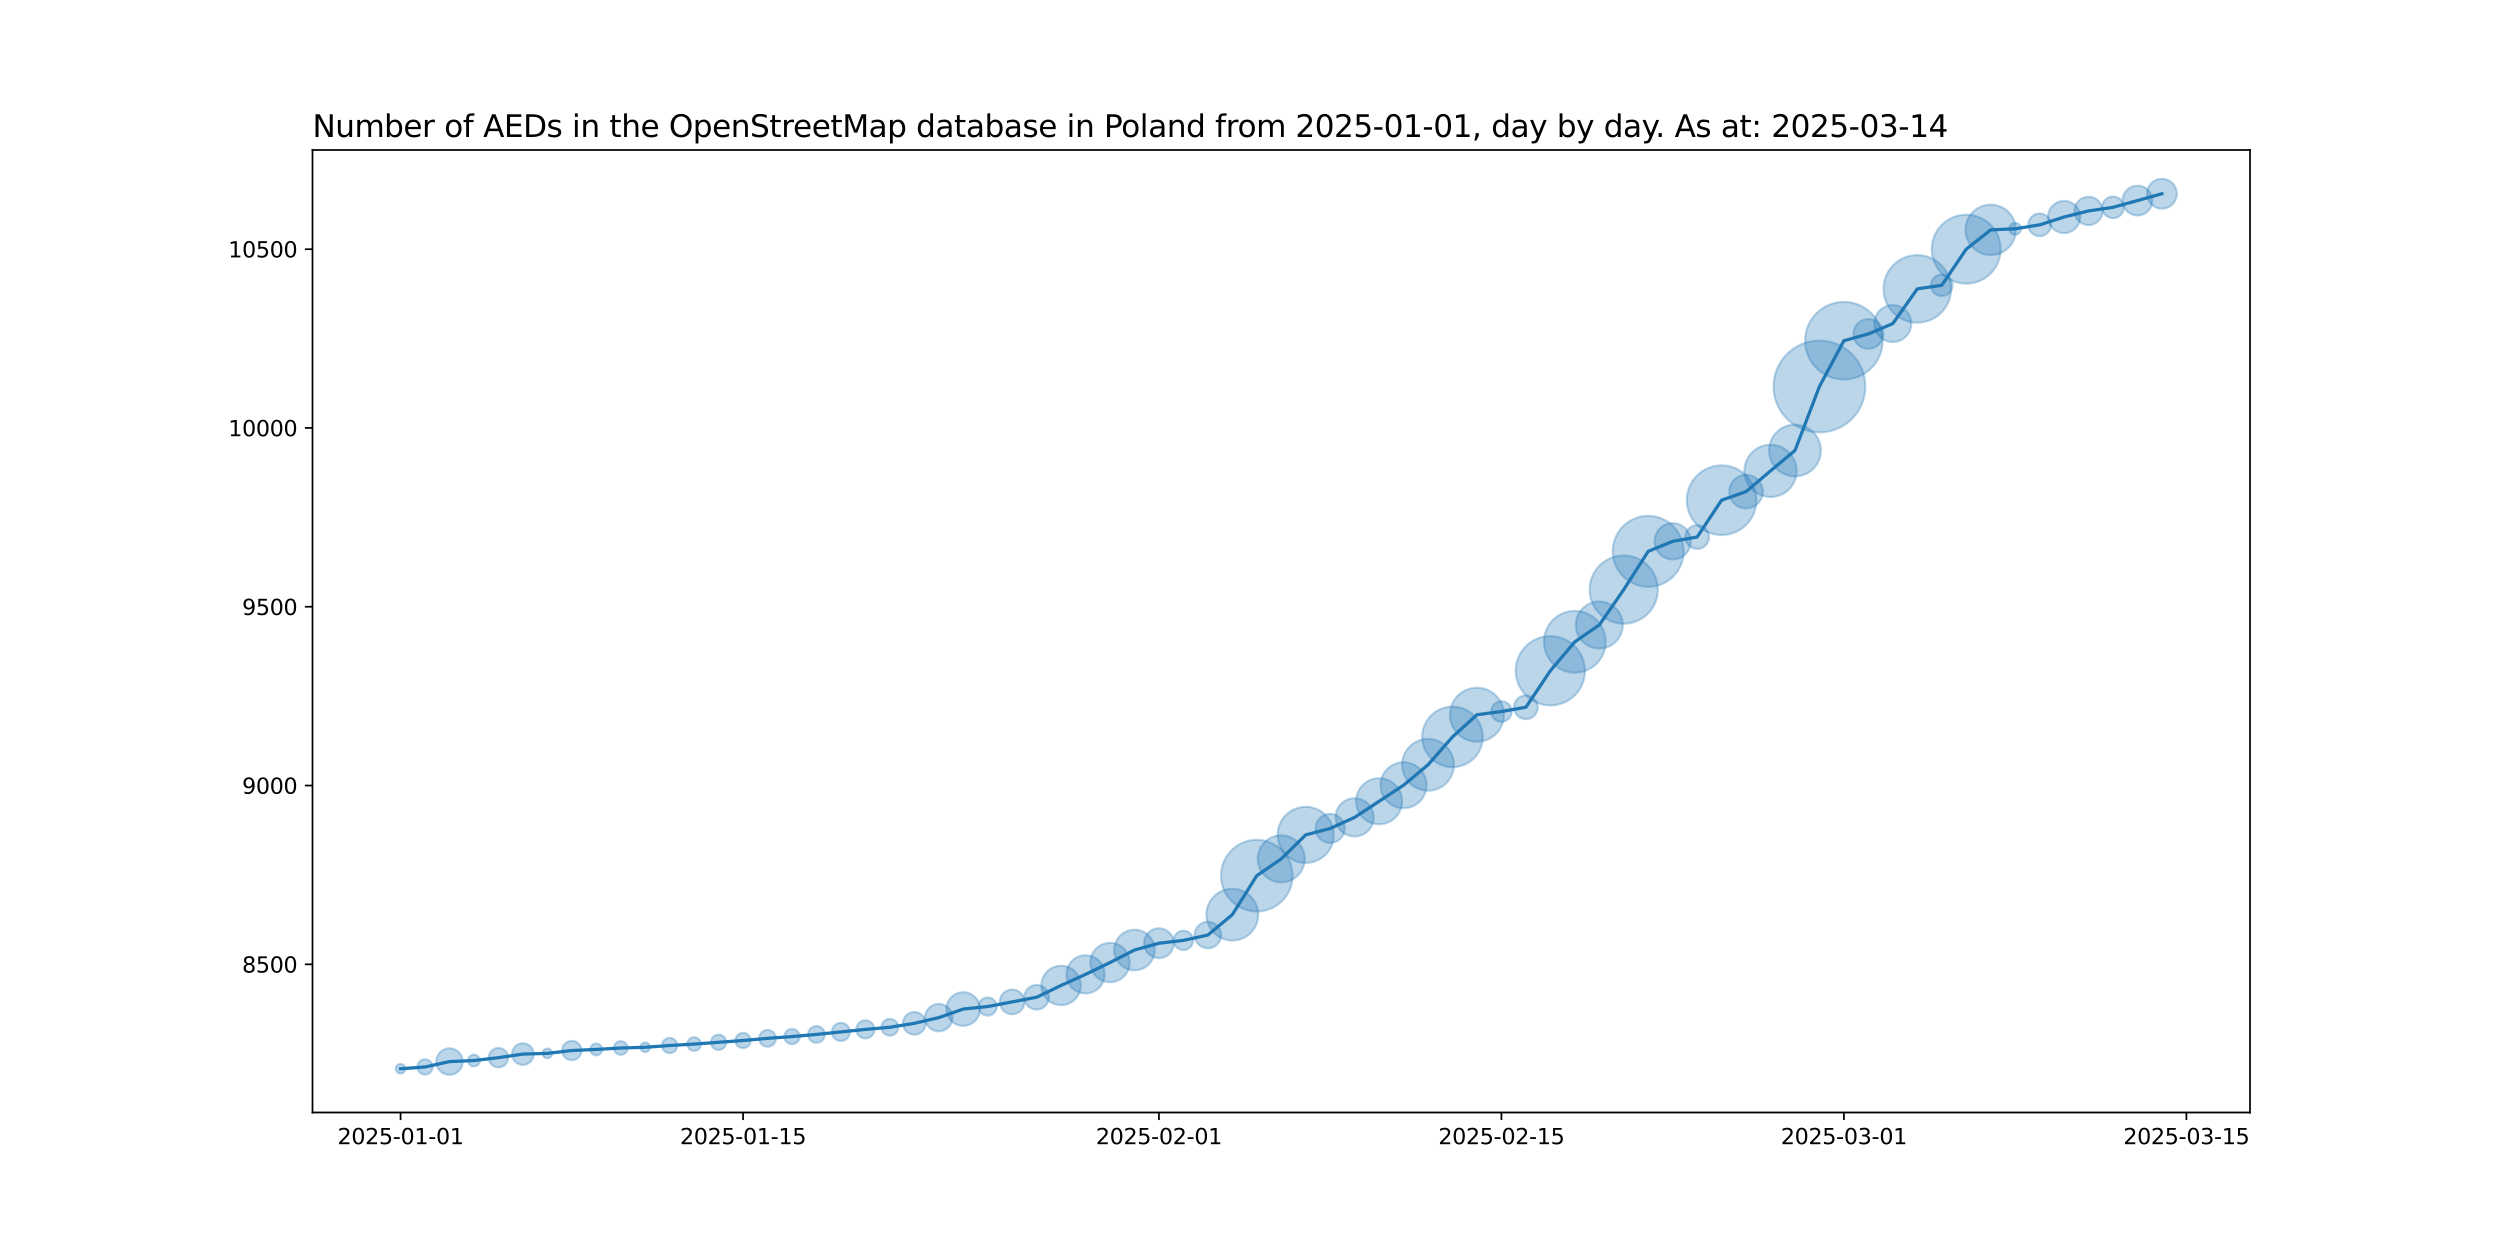 <?xml version="1.0" encoding="utf-8" standalone="no"?>
<!DOCTYPE svg PUBLIC "-//W3C//DTD SVG 1.1//EN"
  "http://www.w3.org/Graphics/SVG/1.1/DTD/svg11.dtd">
<svg xmlns:xlink="http://www.w3.org/1999/xlink" width="1152pt" height="576pt" viewBox="0 0 1152 576" xmlns="http://www.w3.org/2000/svg" version="1.1">
 <defs>
  <style type="text/css">*{stroke-linejoin: round; stroke-linecap: butt}</style>
 </defs>
 <g id="figure_1">
  <g id="patch_1">
   <path d="M 0 576 
L 1152 576 
L 1152 0 
L 0 0 
z
" style="fill: #ffffff"/>
  </g>
  <g id="axes_1">
   <g id="patch_2">
    <path d="M 144 512.64 
L 1036.8 512.64 
L 1036.8 69.12 
L 144 69.12 
z
" style="fill: #ffffff"/>
   </g>
   <g id="PathCollection_1">
    <path d="M 184.582 494.716 
C 185.175 494.716 185.744 494.48 186.163 494.061 
C 186.582 493.642 186.818 493.073 186.818 492.48 
C 186.818 491.887 186.582 491.318 186.163 490.899 
C 185.744 490.48 185.175 490.244 184.582 490.244 
C 183.989 490.244 183.42 490.48 183.001 490.899 
C 182.581 491.318 182.346 491.887 182.346 492.48 
C 182.346 493.073 182.581 493.642 183.001 494.061 
C 183.42 494.48 183.989 494.716 184.582 494.716 
z
" clip-path="url(#p6d768ed827)" style="fill: #1f77b4; fill-opacity: 0.3; stroke: #1f77b4; stroke-opacity: 0.3"/>
    <path d="M 195.855 495.192 
C 196.792 495.192 197.692 494.819 198.355 494.156 
C 199.018 493.493 199.39 492.594 199.39 491.656 
C 199.39 490.718 199.018 489.819 198.355 489.156 
C 197.692 488.493 196.792 488.121 195.855 488.121 
C 194.917 488.121 194.018 488.493 193.355 489.156 
C 192.692 489.819 192.319 490.718 192.319 491.656 
C 192.319 492.594 192.692 493.493 193.355 494.156 
C 194.018 494.819 194.917 495.192 195.855 495.192 
z
" clip-path="url(#p6d768ed827)" style="fill: #1f77b4; fill-opacity: 0.3; stroke: #1f77b4; stroke-opacity: 0.3"/>
    <path d="M 207.127 495.308 
C 208.751 495.308 210.309 494.663 211.457 493.515 
C 212.606 492.366 213.251 490.809 213.251 489.185 
C 213.251 487.561 212.606 486.003 211.457 484.854 
C 210.309 483.706 208.751 483.061 207.127 483.061 
C 205.503 483.061 203.946 483.706 202.797 484.854 
C 201.649 486.003 201.004 487.561 201.004 489.185 
C 201.004 490.809 201.649 492.366 202.797 493.515 
C 203.946 494.663 205.503 495.308 207.127 495.308 
z
" clip-path="url(#p6d768ed827)" style="fill: #1f77b4; fill-opacity: 0.3; stroke: #1f77b4; stroke-opacity: 0.3"/>
    <path d="M 218.4 491.429 
C 219.126 491.429 219.823 491.14 220.336 490.627 
C 220.85 490.113 221.139 489.417 221.139 488.69 
C 221.139 487.964 220.85 487.267 220.336 486.754 
C 219.823 486.24 219.126 485.952 218.4 485.952 
C 217.674 485.952 216.977 486.24 216.464 486.754 
C 215.95 487.267 215.661 487.964 215.661 488.69 
C 215.661 489.417 215.95 490.113 216.464 490.627 
C 216.977 491.14 217.674 491.429 218.4 491.429 
z
" clip-path="url(#p6d768ed827)" style="fill: #1f77b4; fill-opacity: 0.3; stroke: #1f77b4; stroke-opacity: 0.3"/>
    <path d="M 229.673 491.844 
C 230.859 491.844 231.996 491.373 232.835 490.534 
C 233.674 489.696 234.145 488.558 234.145 487.372 
C 234.145 486.186 233.674 485.048 232.835 484.21 
C 231.996 483.371 230.859 482.9 229.673 482.9 
C 228.487 482.9 227.349 483.371 226.51 484.21 
C 225.672 485.048 225.201 486.186 225.201 487.372 
C 225.201 488.558 225.672 489.696 226.51 490.534 
C 227.349 491.373 228.487 491.844 229.673 491.844 
z
" clip-path="url(#p6d768ed827)" style="fill: #1f77b4; fill-opacity: 0.3; stroke: #1f77b4; stroke-opacity: 0.3"/>
    <path d="M 240.945 490.724 
C 242.271 490.724 243.543 490.197 244.481 489.26 
C 245.419 488.322 245.945 487.05 245.945 485.724 
C 245.945 484.398 245.419 483.126 244.481 482.189 
C 243.543 481.251 242.271 480.724 240.945 480.724 
C 239.619 480.724 238.348 481.251 237.41 482.189 
C 236.472 483.126 235.945 484.398 235.945 485.724 
C 235.945 487.05 236.472 488.322 237.41 489.26 
C 238.348 490.197 239.619 490.724 240.945 490.724 
z
" clip-path="url(#p6d768ed827)" style="fill: #1f77b4; fill-opacity: 0.3; stroke: #1f77b4; stroke-opacity: 0.3"/>
    <path d="M 252.218 487.631 
C 252.811 487.631 253.38 487.395 253.799 486.976 
C 254.219 486.557 254.454 485.988 254.454 485.395 
C 254.454 484.802 254.219 484.233 253.799 483.814 
C 253.38 483.394 252.811 483.159 252.218 483.159 
C 251.625 483.159 251.056 483.394 250.637 483.814 
C 250.218 484.233 249.982 484.802 249.982 485.395 
C 249.982 485.988 250.218 486.557 250.637 486.976 
C 251.056 487.395 251.625 487.631 252.218 487.631 
z
" clip-path="url(#p6d768ed827)" style="fill: #1f77b4; fill-opacity: 0.3; stroke: #1f77b4; stroke-opacity: 0.3"/>
    <path d="M 263.491 488.549 
C 264.677 488.549 265.815 488.077 266.653 487.239 
C 267.492 486.4 267.963 485.263 267.963 484.077 
C 267.963 482.891 267.492 481.753 266.653 480.914 
C 265.815 480.076 264.677 479.604 263.491 479.604 
C 262.305 479.604 261.167 480.076 260.329 480.914 
C 259.49 481.753 259.019 482.891 259.019 484.077 
C 259.019 485.263 259.49 486.4 260.329 487.239 
C 261.167 488.077 262.305 488.549 263.491 488.549 
z
" clip-path="url(#p6d768ed827)" style="fill: #1f77b4; fill-opacity: 0.3; stroke: #1f77b4; stroke-opacity: 0.3"/>
    <path d="M 274.764 486.321 
C 275.49 486.321 276.187 486.032 276.7 485.519 
C 277.214 485.005 277.502 484.309 277.502 483.582 
C 277.502 482.856 277.214 482.159 276.7 481.646 
C 276.187 481.132 275.49 480.844 274.764 480.844 
C 274.037 480.844 273.341 481.132 272.827 481.646 
C 272.314 482.159 272.025 482.856 272.025 483.582 
C 272.025 484.309 272.314 485.005 272.827 485.519 
C 273.341 486.032 274.037 486.321 274.764 486.321 
z
" clip-path="url(#p6d768ed827)" style="fill: #1f77b4; fill-opacity: 0.3; stroke: #1f77b4; stroke-opacity: 0.3"/>
    <path d="M 286.036 486.085 
C 286.875 486.085 287.679 485.752 288.272 485.159 
C 288.865 484.566 289.199 483.762 289.199 482.923 
C 289.199 482.085 288.865 481.28 288.272 480.687 
C 287.679 480.094 286.875 479.761 286.036 479.761 
C 285.198 479.761 284.393 480.094 283.8 480.687 
C 283.207 481.28 282.874 482.085 282.874 482.923 
C 282.874 483.762 283.207 484.566 283.8 485.159 
C 284.393 485.752 285.198 486.085 286.036 486.085 
z
" clip-path="url(#p6d768ed827)" style="fill: #1f77b4; fill-opacity: 0.3; stroke: #1f77b4; stroke-opacity: 0.3"/>
    <path d="M 297.309 484.83 
C 297.902 484.83 298.471 484.594 298.89 484.175 
C 299.31 483.755 299.545 483.187 299.545 482.594 
C 299.545 482.001 299.31 481.432 298.89 481.012 
C 298.471 480.593 297.902 480.358 297.309 480.358 
C 296.716 480.358 296.147 480.593 295.728 481.012 
C 295.309 481.432 295.073 482.001 295.073 482.594 
C 295.073 483.187 295.309 483.755 295.728 484.175 
C 296.147 484.594 296.716 484.83 297.309 484.83 
z
" clip-path="url(#p6d768ed827)" style="fill: #1f77b4; fill-opacity: 0.3; stroke: #1f77b4; stroke-opacity: 0.3"/>
    <path d="M 308.582 485.305 
C 309.519 485.305 310.419 484.933 311.082 484.27 
C 311.745 483.607 312.117 482.707 312.117 481.77 
C 312.117 480.832 311.745 479.933 311.082 479.27 
C 310.419 478.607 309.519 478.234 308.582 478.234 
C 307.644 478.234 306.745 478.607 306.082 479.27 
C 305.419 479.933 305.046 480.832 305.046 481.77 
C 305.046 482.707 305.419 483.607 306.082 484.27 
C 306.745 484.933 307.644 485.305 308.582 485.305 
z
" clip-path="url(#p6d768ed827)" style="fill: #1f77b4; fill-opacity: 0.3; stroke: #1f77b4; stroke-opacity: 0.3"/>
    <path d="M 319.855 484.273 
C 320.693 484.273 321.498 483.94 322.091 483.347 
C 322.684 482.754 323.017 481.949 323.017 481.111 
C 323.017 480.272 322.684 479.468 322.091 478.875 
C 321.498 478.282 320.693 477.948 319.855 477.948 
C 319.016 477.948 318.211 478.282 317.618 478.875 
C 317.025 479.468 316.692 480.272 316.692 481.111 
C 316.692 481.949 317.025 482.754 317.618 483.347 
C 318.211 483.94 319.016 484.273 319.855 484.273 
z
" clip-path="url(#p6d768ed827)" style="fill: #1f77b4; fill-opacity: 0.3; stroke: #1f77b4; stroke-opacity: 0.3"/>
    <path d="M 331.127 483.822 
C 332.065 483.822 332.964 483.45 333.627 482.787 
C 334.29 482.124 334.663 481.224 334.663 480.287 
C 334.663 479.349 334.29 478.45 333.627 477.787 
C 332.964 477.124 332.065 476.751 331.127 476.751 
C 330.19 476.751 329.29 477.124 328.627 477.787 
C 327.964 478.45 327.592 479.349 327.592 480.287 
C 327.592 481.224 327.964 482.124 328.627 482.787 
C 329.29 483.45 330.19 483.822 331.127 483.822 
z
" clip-path="url(#p6d768ed827)" style="fill: #1f77b4; fill-opacity: 0.3; stroke: #1f77b4; stroke-opacity: 0.3"/>
    <path d="M 342.4 482.998 
C 343.338 482.998 344.237 482.626 344.9 481.963 
C 345.563 481.3 345.936 480.401 345.936 479.463 
C 345.936 478.525 345.563 477.626 344.9 476.963 
C 344.237 476.3 343.338 475.927 342.4 475.927 
C 341.462 475.927 340.563 476.3 339.9 476.963 
C 339.237 477.626 338.864 478.525 338.864 479.463 
C 338.864 480.401 339.237 481.3 339.9 481.963 
C 340.563 482.626 341.462 482.998 342.4 482.998 
z
" clip-path="url(#p6d768ed827)" style="fill: #1f77b4; fill-opacity: 0.3; stroke: #1f77b4; stroke-opacity: 0.3"/>
    <path d="M 353.673 482.347 
C 354.7 482.347 355.685 481.939 356.411 481.213 
C 357.138 480.487 357.546 479.501 357.546 478.474 
C 357.546 477.447 357.138 476.462 356.411 475.736 
C 355.685 475.009 354.7 474.601 353.673 474.601 
C 352.646 474.601 351.66 475.009 350.934 475.736 
C 350.208 476.462 349.8 477.447 349.8 478.474 
C 349.8 479.501 350.208 480.487 350.934 481.213 
C 351.66 481.939 352.646 482.347 353.673 482.347 
z
" clip-path="url(#p6d768ed827)" style="fill: #1f77b4; fill-opacity: 0.3; stroke: #1f77b4; stroke-opacity: 0.3"/>
    <path d="M 364.945 481.186 
C 365.883 481.186 366.782 480.813 367.445 480.15 
C 368.108 479.487 368.481 478.588 368.481 477.65 
C 368.481 476.713 368.108 475.813 367.445 475.15 
C 366.782 474.487 365.883 474.115 364.945 474.115 
C 364.008 474.115 363.108 474.487 362.445 475.15 
C 361.782 475.813 361.41 476.713 361.41 477.65 
C 361.41 478.588 361.782 479.487 362.445 480.15 
C 363.108 480.813 364.008 481.186 364.945 481.186 
z
" clip-path="url(#p6d768ed827)" style="fill: #1f77b4; fill-opacity: 0.3; stroke: #1f77b4; stroke-opacity: 0.3"/>
    <path d="M 376.218 480.535 
C 377.245 480.535 378.231 480.127 378.957 479.4 
C 379.683 478.674 380.091 477.689 380.091 476.662 
C 380.091 475.635 379.683 474.649 378.957 473.923 
C 378.231 473.197 377.245 472.789 376.218 472.789 
C 375.191 472.789 374.206 473.197 373.48 473.923 
C 372.753 474.649 372.345 475.635 372.345 476.662 
C 372.345 477.689 372.753 478.674 373.48 479.4 
C 374.206 480.127 375.191 480.535 376.218 480.535 
z
" clip-path="url(#p6d768ed827)" style="fill: #1f77b4; fill-opacity: 0.3; stroke: #1f77b4; stroke-opacity: 0.3"/>
    <path d="M 387.491 479.692 
C 388.6 479.692 389.664 479.251 390.449 478.466 
C 391.233 477.682 391.674 476.618 391.674 475.508 
C 391.674 474.399 391.233 473.335 390.449 472.55 
C 389.664 471.766 388.6 471.325 387.491 471.325 
C 386.381 471.325 385.317 471.766 384.533 472.55 
C 383.748 473.335 383.308 474.399 383.308 475.508 
C 383.308 476.618 383.748 477.682 384.533 478.466 
C 385.317 479.251 386.381 479.692 387.491 479.692 
z
" clip-path="url(#p6d768ed827)" style="fill: #1f77b4; fill-opacity: 0.3; stroke: #1f77b4; stroke-opacity: 0.3"/>
    <path d="M 398.764 478.538 
C 399.873 478.538 400.937 478.097 401.722 477.313 
C 402.506 476.529 402.947 475.464 402.947 474.355 
C 402.947 473.246 402.506 472.181 401.722 471.397 
C 400.937 470.612 399.873 470.172 398.764 470.172 
C 397.654 470.172 396.59 470.612 395.806 471.397 
C 395.021 472.181 394.58 473.246 394.58 474.355 
C 394.58 475.464 395.021 476.529 395.806 477.313 
C 396.59 478.097 397.654 478.538 398.764 478.538 
z
" clip-path="url(#p6d768ed827)" style="fill: #1f77b4; fill-opacity: 0.3; stroke: #1f77b4; stroke-opacity: 0.3"/>
    <path d="M 410.036 477.239 
C 411.063 477.239 412.049 476.831 412.775 476.105 
C 413.501 475.379 413.909 474.393 413.909 473.366 
C 413.909 472.339 413.501 471.354 412.775 470.628 
C 412.049 469.901 411.063 469.493 410.036 469.493 
C 409.009 469.493 408.024 469.901 407.298 470.628 
C 406.571 471.354 406.163 472.339 406.163 473.366 
C 406.163 474.393 406.571 475.379 407.298 476.105 
C 408.024 476.831 409.009 477.239 410.036 477.239 
z
" clip-path="url(#p6d768ed827)" style="fill: #1f77b4; fill-opacity: 0.3; stroke: #1f77b4; stroke-opacity: 0.3"/>
    <path d="M 421.309 476.798 
C 422.7 476.798 424.034 476.245 425.017 475.262 
C 426.001 474.279 426.553 472.945 426.553 471.554 
C 426.553 470.163 426.001 468.829 425.017 467.846 
C 424.034 466.862 422.7 466.31 421.309 466.31 
C 419.918 466.31 418.584 466.862 417.601 467.846 
C 416.618 468.829 416.065 470.163 416.065 471.554 
C 416.065 472.945 416.618 474.279 417.601 475.262 
C 418.584 476.245 419.918 476.798 421.309 476.798 
z
" clip-path="url(#p6d768ed827)" style="fill: #1f77b4; fill-opacity: 0.3; stroke: #1f77b4; stroke-opacity: 0.3"/>
    <path d="M 432.582 475.242 
C 434.259 475.242 435.868 474.576 437.054 473.39 
C 438.24 472.204 438.906 470.595 438.906 468.917 
C 438.906 467.24 438.24 465.631 437.054 464.445 
C 435.868 463.259 434.259 462.593 432.582 462.593 
C 430.905 462.593 429.296 463.259 428.11 464.445 
C 426.924 465.631 426.257 467.24 426.257 468.917 
C 426.257 470.595 426.924 472.204 428.11 473.39 
C 429.296 474.576 430.905 475.242 432.582 475.242 
z
" clip-path="url(#p6d768ed827)" style="fill: #1f77b4; fill-opacity: 0.3; stroke: #1f77b4; stroke-opacity: 0.3"/>
    <path d="M 443.855 472.709 
C 445.909 472.709 447.879 471.893 449.332 470.44 
C 450.784 468.988 451.601 467.017 451.601 464.963 
C 451.601 462.909 450.784 460.938 449.332 459.486 
C 447.879 458.033 445.909 457.217 443.855 457.217 
C 441.8 457.217 439.83 458.033 438.377 459.486 
C 436.925 460.938 436.109 462.909 436.109 464.963 
C 436.109 467.017 436.925 468.988 438.377 470.44 
C 439.83 471.893 441.8 472.709 443.855 472.709 
z
" clip-path="url(#p6d768ed827)" style="fill: #1f77b4; fill-opacity: 0.3; stroke: #1f77b4; stroke-opacity: 0.3"/>
    <path d="M 455.127 467.993 
C 456.237 467.993 457.301 467.552 458.085 466.768 
C 458.87 465.983 459.311 464.919 459.311 463.809 
C 459.311 462.7 458.87 461.636 458.085 460.851 
C 457.301 460.067 456.237 459.626 455.127 459.626 
C 454.018 459.626 452.954 460.067 452.169 460.851 
C 451.385 461.636 450.944 462.7 450.944 463.809 
C 450.944 464.919 451.385 465.983 452.169 466.768 
C 452.954 467.552 454.018 467.993 455.127 467.993 
z
" clip-path="url(#p6d768ed827)" style="fill: #1f77b4; fill-opacity: 0.3; stroke: #1f77b4; stroke-opacity: 0.3"/>
    <path d="M 466.4 467.368 
C 467.912 467.368 469.362 466.768 470.431 465.699 
C 471.5 464.629 472.101 463.179 472.101 461.667 
C 472.101 460.156 471.5 458.705 470.431 457.636 
C 469.362 456.567 467.912 455.967 466.4 455.967 
C 464.888 455.967 463.438 456.567 462.369 457.636 
C 461.3 458.705 460.699 460.156 460.699 461.667 
C 460.699 463.179 461.3 464.629 462.369 465.699 
C 463.438 466.768 464.888 467.368 466.4 467.368 
z
" clip-path="url(#p6d768ed827)" style="fill: #1f77b4; fill-opacity: 0.3; stroke: #1f77b4; stroke-opacity: 0.3"/>
    <path d="M 477.673 465.226 
C 479.185 465.226 480.635 464.626 481.704 463.556 
C 482.773 462.487 483.374 461.037 483.374 459.525 
C 483.374 458.013 482.773 456.563 481.704 455.494 
C 480.635 454.425 479.185 453.824 477.673 453.824 
C 476.161 453.824 474.711 454.425 473.642 455.494 
C 472.573 456.563 471.972 458.013 471.972 459.525 
C 471.972 461.037 472.573 462.487 473.642 463.556 
C 474.711 464.626 476.161 465.226 477.673 465.226 
z
" clip-path="url(#p6d768ed827)" style="fill: #1f77b4; fill-opacity: 0.3; stroke: #1f77b4; stroke-opacity: 0.3"/>
    <path d="M 488.945 463.171 
C 491.354 463.171 493.665 462.214 495.368 460.51 
C 497.071 458.807 498.028 456.497 498.028 454.088 
C 498.028 451.679 497.071 449.369 495.368 447.665 
C 493.665 445.962 491.354 445.005 488.945 445.005 
C 486.537 445.005 484.226 445.962 482.523 447.665 
C 480.82 449.369 479.863 451.679 479.863 454.088 
C 479.863 456.497 480.82 458.807 482.523 460.51 
C 484.226 462.214 486.537 463.171 488.945 463.171 
z
" clip-path="url(#p6d768ed827)" style="fill: #1f77b4; fill-opacity: 0.3; stroke: #1f77b4; stroke-opacity: 0.3"/>
    <path d="M 500.218 457.783 
C 502.553 457.783 504.792 456.856 506.443 455.205 
C 508.094 453.554 509.022 451.315 509.022 448.98 
C 509.022 446.645 508.094 444.406 506.443 442.755 
C 504.792 441.104 502.553 440.176 500.218 440.176 
C 497.883 440.176 495.644 441.104 493.993 442.755 
C 492.342 444.406 491.415 446.645 491.415 448.98 
C 491.415 451.315 492.342 453.554 493.993 455.205 
C 495.644 456.856 497.883 457.783 500.218 457.783 
z
" clip-path="url(#p6d768ed827)" style="fill: #1f77b4; fill-opacity: 0.3; stroke: #1f77b4; stroke-opacity: 0.3"/>
    <path d="M 511.491 452.625 
C 513.9 452.625 516.21 451.668 517.914 449.965 
C 519.617 448.262 520.574 445.951 520.574 443.542 
C 520.574 441.134 519.617 438.823 517.914 437.12 
C 516.21 435.416 513.9 434.459 511.491 434.459 
C 509.082 434.459 506.772 435.416 505.068 437.12 
C 503.365 438.823 502.408 441.134 502.408 443.542 
C 502.408 445.951 503.365 448.262 505.068 449.965 
C 506.772 451.668 509.082 452.625 511.491 452.625 
z
" clip-path="url(#p6d768ed827)" style="fill: #1f77b4; fill-opacity: 0.3; stroke: #1f77b4; stroke-opacity: 0.3"/>
    <path d="M 522.764 447.129 
C 525.244 447.129 527.624 446.144 529.378 444.39 
C 531.132 442.636 532.118 440.256 532.118 437.775 
C 532.118 435.295 531.132 432.915 529.378 431.161 
C 527.624 429.407 525.244 428.421 522.764 428.421 
C 520.283 428.421 517.903 429.407 516.149 431.161 
C 514.395 432.915 513.409 435.295 513.409 437.775 
C 513.409 440.256 514.395 442.636 516.149 444.39 
C 517.903 446.144 520.283 447.129 522.764 447.129 
z
" clip-path="url(#p6d768ed827)" style="fill: #1f77b4; fill-opacity: 0.3; stroke: #1f77b4; stroke-opacity: 0.3"/>
    <path d="M 534.036 441.537 
C 535.864 441.537 537.617 440.81 538.91 439.518 
C 540.202 438.226 540.928 436.472 540.928 434.645 
C 540.928 432.817 540.202 431.064 538.91 429.771 
C 537.617 428.479 535.864 427.753 534.036 427.753 
C 532.209 427.753 530.455 428.479 529.163 429.771 
C 527.871 431.064 527.144 432.817 527.144 434.645 
C 527.144 436.472 527.871 438.226 529.163 439.518 
C 530.455 440.81 532.209 441.537 534.036 441.537 
z
" clip-path="url(#p6d768ed827)" style="fill: #1f77b4; fill-opacity: 0.3; stroke: #1f77b4; stroke-opacity: 0.3"/>
    <path d="M 545.309 437.799 
C 546.495 437.799 547.633 437.327 548.471 436.489 
C 549.31 435.65 549.781 434.512 549.781 433.326 
C 549.781 432.14 549.31 431.003 548.471 430.164 
C 547.633 429.326 546.495 428.854 545.309 428.854 
C 544.123 428.854 542.985 429.326 542.147 430.164 
C 541.308 431.003 540.837 432.14 540.837 433.326 
C 540.837 434.512 541.308 435.65 542.147 436.489 
C 542.985 437.327 544.123 437.799 545.309 437.799 
z
" clip-path="url(#p6d768ed827)" style="fill: #1f77b4; fill-opacity: 0.3; stroke: #1f77b4; stroke-opacity: 0.3"/>
    <path d="M 556.582 436.979 
C 558.206 436.979 559.764 436.333 560.912 435.185 
C 562.06 434.037 562.706 432.479 562.706 430.855 
C 562.706 429.231 562.06 427.673 560.912 426.525 
C 559.764 425.376 558.206 424.731 556.582 424.731 
C 554.958 424.731 553.4 425.376 552.252 426.525 
C 551.103 427.673 550.458 429.231 550.458 430.855 
C 550.458 432.479 551.103 434.037 552.252 435.185 
C 553.4 436.333 554.958 436.979 556.582 436.979 
z
" clip-path="url(#p6d768ed827)" style="fill: #1f77b4; fill-opacity: 0.3; stroke: #1f77b4; stroke-opacity: 0.3"/>
    <path d="M 567.855 433.4 
C 571.02 433.4 574.057 432.142 576.296 429.904 
C 578.534 427.665 579.792 424.629 579.792 421.463 
C 579.792 418.297 578.534 415.26 576.296 413.022 
C 574.057 410.783 571.02 409.525 567.855 409.525 
C 564.689 409.525 561.652 410.783 559.414 413.022 
C 557.175 415.26 555.917 418.297 555.917 421.463 
C 555.917 424.629 557.175 427.665 559.414 429.904 
C 561.652 432.142 564.689 433.4 567.855 433.4 
z
" clip-path="url(#p6d768ed827)" style="fill: #1f77b4; fill-opacity: 0.3; stroke: #1f77b4; stroke-opacity: 0.3"/>
    <path d="M 579.127 420.01 
C 583.505 420.01 587.704 418.271 590.8 415.175 
C 593.896 412.079 595.635 407.88 595.635 403.502 
C 595.635 399.125 593.896 394.925 590.8 391.83 
C 587.704 388.734 583.505 386.995 579.127 386.995 
C 574.749 386.995 570.55 388.734 567.455 391.83 
C 564.359 394.925 562.62 399.125 562.62 403.502 
C 562.62 407.88 564.359 412.079 567.455 415.175 
C 570.55 418.271 574.749 420.01 579.127 420.01 
z
" clip-path="url(#p6d768ed827)" style="fill: #1f77b4; fill-opacity: 0.3; stroke: #1f77b4; stroke-opacity: 0.3"/>
    <path d="M 590.4 406.598 
C 593.275 406.598 596.032 405.456 598.065 403.423 
C 600.098 401.39 601.24 398.633 601.24 395.758 
C 601.24 392.883 600.098 390.126 598.065 388.093 
C 596.032 386.061 593.275 384.918 590.4 384.918 
C 587.525 384.918 584.768 386.061 582.735 388.093 
C 580.702 390.126 579.56 392.883 579.56 395.758 
C 579.56 398.633 580.702 401.39 582.735 403.423 
C 584.768 405.456 587.525 406.598 590.4 406.598 
z
" clip-path="url(#p6d768ed827)" style="fill: #1f77b4; fill-opacity: 0.3; stroke: #1f77b4; stroke-opacity: 0.3"/>
    <path d="M 601.673 397.661 
C 605.105 397.661 608.397 396.297 610.824 393.87 
C 613.251 391.443 614.615 388.151 614.615 384.718 
C 614.615 381.286 613.251 377.994 610.824 375.567 
C 608.397 373.14 605.105 371.776 601.673 371.776 
C 598.24 371.776 594.948 373.14 592.521 375.567 
C 590.094 377.994 588.731 381.286 588.731 384.718 
C 588.731 388.151 590.094 391.443 592.521 393.87 
C 594.948 396.297 598.24 397.661 601.673 397.661 
z
" clip-path="url(#p6d768ed827)" style="fill: #1f77b4; fill-opacity: 0.3; stroke: #1f77b4; stroke-opacity: 0.3"/>
    <path d="M 612.945 388.461 
C 614.724 388.461 616.431 387.754 617.689 386.496 
C 618.947 385.238 619.654 383.531 619.654 381.752 
C 619.654 379.973 618.947 378.267 617.689 377.009 
C 616.431 375.751 614.724 375.044 612.945 375.044 
C 611.166 375.044 609.46 375.751 608.202 377.009 
C 606.944 378.267 606.237 379.973 606.237 381.752 
C 606.237 383.531 606.944 385.238 608.202 386.496 
C 609.46 387.754 611.166 388.461 612.945 388.461 
z
" clip-path="url(#p6d768ed827)" style="fill: #1f77b4; fill-opacity: 0.3; stroke: #1f77b4; stroke-opacity: 0.3"/>
    <path d="M 624.218 385.448 
C 626.553 385.448 628.792 384.52 630.443 382.869 
C 632.094 381.219 633.022 378.979 633.022 376.644 
C 633.022 374.31 632.094 372.07 630.443 370.419 
C 628.792 368.769 626.553 367.841 624.218 367.841 
C 621.883 367.841 619.644 368.769 617.993 370.419 
C 616.342 372.07 615.415 374.31 615.415 376.644 
C 615.415 378.979 616.342 381.219 617.993 382.869 
C 619.644 384.52 621.883 385.448 624.218 385.448 
z
" clip-path="url(#p6d768ed827)" style="fill: #1f77b4; fill-opacity: 0.3; stroke: #1f77b4; stroke-opacity: 0.3"/>
    <path d="M 635.491 379.836 
C 638.304 379.836 641.002 378.719 642.991 376.73 
C 644.98 374.741 646.098 372.043 646.098 369.23 
C 646.098 366.417 644.98 363.719 642.991 361.73 
C 641.002 359.741 638.304 358.623 635.491 358.623 
C 632.678 358.623 629.98 359.741 627.991 361.73 
C 626.002 363.719 624.884 366.417 624.884 369.23 
C 624.884 372.043 626.002 374.741 627.991 376.73 
C 629.98 378.719 632.678 379.836 635.491 379.836 
z
" clip-path="url(#p6d768ed827)" style="fill: #1f77b4; fill-opacity: 0.3; stroke: #1f77b4; stroke-opacity: 0.3"/>
    <path d="M 646.764 372.421 
C 649.577 372.421 652.275 371.304 654.264 369.315 
C 656.253 367.326 657.37 364.628 657.37 361.815 
C 657.37 359.002 656.253 356.304 654.264 354.315 
C 652.275 352.326 649.577 351.208 646.764 351.208 
C 643.951 351.208 641.253 352.326 639.264 354.315 
C 637.275 356.304 636.157 359.002 636.157 361.815 
C 636.157 364.628 637.275 367.326 639.264 369.315 
C 641.253 371.304 643.951 372.421 646.764 372.421 
z
" clip-path="url(#p6d768ed827)" style="fill: #1f77b4; fill-opacity: 0.3; stroke: #1f77b4; stroke-opacity: 0.3"/>
    <path d="M 658.036 364.36 
C 661.202 364.36 664.239 363.102 666.477 360.864 
C 668.716 358.625 669.974 355.589 669.974 352.423 
C 669.974 349.257 668.716 346.22 666.477 343.982 
C 664.239 341.743 661.202 340.485 658.036 340.485 
C 654.871 340.485 651.834 341.743 649.595 343.982 
C 647.357 346.22 646.099 349.257 646.099 352.423 
C 646.099 355.589 647.357 358.625 649.595 360.864 
C 651.834 363.102 654.871 364.36 658.036 364.36 
z
" clip-path="url(#p6d768ed827)" style="fill: #1f77b4; fill-opacity: 0.3; stroke: #1f77b4; stroke-opacity: 0.3"/>
    <path d="M 669.309 353.535 
C 673.012 353.535 676.565 352.063 679.183 349.445 
C 681.802 346.826 683.273 343.274 683.273 339.57 
C 683.273 335.867 681.802 332.315 679.183 329.696 
C 676.565 327.078 673.012 325.606 669.309 325.606 
C 665.606 325.606 662.054 327.078 659.435 329.696 
C 656.816 332.315 655.345 335.867 655.345 339.57 
C 655.345 343.274 656.816 346.826 659.435 349.445 
C 662.054 352.063 665.606 353.535 669.309 353.535 
z
" clip-path="url(#p6d768ed827)" style="fill: #1f77b4; fill-opacity: 0.3; stroke: #1f77b4; stroke-opacity: 0.3"/>
    <path d="M 680.582 341.804 
C 683.884 341.804 687.051 340.493 689.385 338.158 
C 691.72 335.823 693.032 332.656 693.032 329.355 
C 693.032 326.053 691.72 322.886 689.385 320.551 
C 687.051 318.216 683.884 316.905 680.582 316.905 
C 677.28 316.905 674.113 318.216 671.778 320.551 
C 669.444 322.886 668.132 326.053 668.132 329.355 
C 668.132 332.656 669.444 335.823 671.778 338.158 
C 674.113 340.493 677.28 341.804 680.582 341.804 
z
" clip-path="url(#p6d768ed827)" style="fill: #1f77b4; fill-opacity: 0.3; stroke: #1f77b4; stroke-opacity: 0.3"/>
    <path d="M 691.855 332.615 
C 693.113 332.615 694.319 332.115 695.209 331.226 
C 696.098 330.336 696.598 329.13 696.598 327.872 
C 696.598 326.614 696.098 325.407 695.209 324.517 
C 694.319 323.628 693.113 323.128 691.855 323.128 
C 690.597 323.128 689.39 323.628 688.5 324.517 
C 687.611 325.407 687.111 326.614 687.111 327.872 
C 687.111 329.13 687.611 330.336 688.5 331.226 
C 689.39 332.115 690.597 332.615 691.855 332.615 
z
" clip-path="url(#p6d768ed827)" style="fill: #1f77b4; fill-opacity: 0.3; stroke: #1f77b4; stroke-opacity: 0.3"/>
    <path d="M 703.127 331.372 
C 704.58 331.372 705.973 330.794 707 329.767 
C 708.027 328.74 708.604 327.347 708.604 325.894 
C 708.604 324.442 708.027 323.048 707 322.021 
C 705.973 320.994 704.58 320.417 703.127 320.417 
C 701.675 320.417 700.281 320.994 699.254 322.021 
C 698.227 323.048 697.65 324.442 697.65 325.894 
C 697.65 327.347 698.227 328.74 699.254 329.767 
C 700.281 330.794 701.675 331.372 703.127 331.372 
z
" clip-path="url(#p6d768ed827)" style="fill: #1f77b4; fill-opacity: 0.3; stroke: #1f77b4; stroke-opacity: 0.3"/>
    <path d="M 714.4 325.056 
C 718.635 325.056 722.697 323.374 725.692 320.379 
C 728.686 317.384 730.369 313.322 730.369 309.087 
C 730.369 304.852 728.686 300.79 725.692 297.796 
C 722.697 294.801 718.635 293.119 714.4 293.119 
C 710.165 293.119 706.103 294.801 703.108 297.796 
C 700.114 300.79 698.431 304.852 698.431 309.087 
C 698.431 313.322 700.114 317.384 703.108 320.379 
C 706.103 323.374 710.165 325.056 714.4 325.056 
z
" clip-path="url(#p6d768ed827)" style="fill: #1f77b4; fill-opacity: 0.3; stroke: #1f77b4; stroke-opacity: 0.3"/>
    <path d="M 725.673 309.971 
C 729.447 309.971 733.066 308.472 735.735 305.803 
C 738.404 303.135 739.903 299.515 739.903 295.741 
C 739.903 291.967 738.404 288.347 735.735 285.679 
C 733.066 283.01 729.447 281.511 725.673 281.511 
C 721.899 281.511 718.279 283.01 715.61 285.679 
C 712.942 288.347 711.442 291.967 711.442 295.741 
C 711.442 299.515 712.942 303.135 715.61 305.803 
C 718.279 308.472 721.899 309.971 725.673 309.971 
z
" clip-path="url(#p6d768ed827)" style="fill: #1f77b4; fill-opacity: 0.3; stroke: #1f77b4; stroke-opacity: 0.3"/>
    <path d="M 736.945 298.836 
C 739.82 298.836 742.578 297.694 744.61 295.661 
C 746.643 293.629 747.785 290.871 747.785 287.996 
C 747.785 285.122 746.643 282.364 744.61 280.332 
C 742.578 278.299 739.82 277.157 736.945 277.157 
C 734.071 277.157 731.313 278.299 729.281 280.332 
C 727.248 282.364 726.106 285.122 726.106 287.996 
C 726.106 290.871 727.248 293.629 729.281 295.661 
C 731.313 297.694 734.071 298.836 736.945 298.836 
z
" clip-path="url(#p6d768ed827)" style="fill: #1f77b4; fill-opacity: 0.3; stroke: #1f77b4; stroke-opacity: 0.3"/>
    <path d="M 748.218 287.416 
C 752.39 287.416 756.392 285.758 759.342 282.808 
C 762.293 279.858 763.95 275.856 763.95 271.684 
C 763.95 267.512 762.293 263.51 759.342 260.56 
C 756.392 257.609 752.39 255.952 748.218 255.952 
C 744.046 255.952 740.044 257.609 737.094 260.56 
C 734.144 263.51 732.486 267.512 732.486 271.684 
C 732.486 275.856 734.144 279.858 737.094 282.808 
C 740.044 285.758 744.046 287.416 748.218 287.416 
z
" clip-path="url(#p6d768ed827)" style="fill: #1f77b4; fill-opacity: 0.3; stroke: #1f77b4; stroke-opacity: 0.3"/>
    <path d="M 759.491 270.409 
C 763.828 270.409 767.989 268.685 771.056 265.618 
C 774.123 262.551 775.846 258.391 775.846 254.053 
C 775.846 249.716 774.123 245.555 771.056 242.488 
C 767.989 239.421 763.828 237.698 759.491 237.698 
C 755.153 237.698 750.993 239.421 747.926 242.488 
C 744.859 245.555 743.135 249.716 743.135 254.053 
C 743.135 258.391 744.859 262.551 747.926 265.618 
C 750.993 268.685 755.153 270.409 759.491 270.409 
z
" clip-path="url(#p6d768ed827)" style="fill: #1f77b4; fill-opacity: 0.3; stroke: #1f77b4; stroke-opacity: 0.3"/>
    <path d="M 770.764 257.806 
C 772.982 257.806 775.111 256.925 776.68 255.356 
C 778.249 253.787 779.13 251.658 779.13 249.44 
C 779.13 247.221 778.249 245.092 776.68 243.523 
C 775.111 241.954 772.982 241.073 770.764 241.073 
C 768.545 241.073 766.417 241.954 764.848 243.523 
C 763.279 245.092 762.397 247.221 762.397 249.44 
C 762.397 251.658 763.279 253.787 764.848 255.356 
C 766.417 256.925 768.545 257.806 770.764 257.806 
z
" clip-path="url(#p6d768ed827)" style="fill: #1f77b4; fill-opacity: 0.3; stroke: #1f77b4; stroke-opacity: 0.3"/>
    <path d="M 782.036 252.939 
C 783.489 252.939 784.882 252.362 785.909 251.335 
C 786.936 250.308 787.514 248.915 787.514 247.462 
C 787.514 246.01 786.936 244.616 785.909 243.589 
C 784.882 242.562 783.489 241.985 782.036 241.985 
C 780.584 241.985 779.191 242.562 778.163 243.589 
C 777.136 244.616 776.559 246.01 776.559 247.462 
C 776.559 248.915 777.136 250.308 778.163 251.335 
C 779.191 252.362 780.584 252.939 782.036 252.939 
z
" clip-path="url(#p6d768ed827)" style="fill: #1f77b4; fill-opacity: 0.3; stroke: #1f77b4; stroke-opacity: 0.3"/>
    <path d="M 793.309 246.537 
C 797.565 246.537 801.647 244.847 804.656 241.837 
C 807.665 238.828 809.356 234.746 809.356 230.491 
C 809.356 226.235 807.665 222.153 804.656 219.144 
C 801.647 216.135 797.565 214.444 793.309 214.444 
C 789.053 214.444 784.971 216.135 781.962 219.144 
C 778.953 222.153 777.262 226.235 777.262 230.491 
C 777.262 234.746 778.953 238.828 781.962 241.837 
C 784.971 244.847 789.053 246.537 793.309 246.537 
z
" clip-path="url(#p6d768ed827)" style="fill: #1f77b4; fill-opacity: 0.3; stroke: #1f77b4; stroke-opacity: 0.3"/>
    <path d="M 804.582 234.282 
C 806.636 234.282 808.606 233.466 810.059 232.013 
C 811.512 230.561 812.328 228.59 812.328 226.536 
C 812.328 224.482 811.512 222.511 810.059 221.059 
C 808.606 219.606 806.636 218.79 804.582 218.79 
C 802.528 218.79 800.557 219.606 799.105 221.059 
C 797.652 222.511 796.836 224.482 796.836 226.536 
C 796.836 228.59 797.652 230.561 799.105 232.013 
C 800.557 233.466 802.528 234.282 804.582 234.282 
z
" clip-path="url(#p6d768ed827)" style="fill: #1f77b4; fill-opacity: 0.3; stroke: #1f77b4; stroke-opacity: 0.3"/>
    <path d="M 815.855 229.021 
C 819.048 229.021 822.111 227.752 824.369 225.494 
C 826.627 223.236 827.896 220.173 827.896 216.979 
C 827.896 213.786 826.627 210.723 824.369 208.465 
C 822.111 206.206 819.048 204.938 815.855 204.938 
C 812.661 204.938 809.598 206.206 807.34 208.465 
C 805.082 210.723 803.813 213.786 803.813 216.979 
C 803.813 220.173 805.082 223.236 807.34 225.494 
C 809.598 227.752 812.661 229.021 815.855 229.021 
z
" clip-path="url(#p6d768ed827)" style="fill: #1f77b4; fill-opacity: 0.3; stroke: #1f77b4; stroke-opacity: 0.3"/>
    <path d="M 827.127 219.524 
C 830.293 219.524 833.33 218.267 835.568 216.028 
C 837.807 213.79 839.065 210.753 839.065 207.587 
C 839.065 204.421 837.807 201.385 835.568 199.146 
C 833.33 196.908 830.293 195.65 827.127 195.65 
C 823.961 195.65 820.925 196.908 818.686 199.146 
C 816.448 201.385 815.19 204.421 815.19 207.587 
C 815.19 210.753 816.448 213.79 818.686 216.028 
C 820.925 218.267 823.961 219.524 827.127 219.524 
z
" clip-path="url(#p6d768ed827)" style="fill: #1f77b4; fill-opacity: 0.3; stroke: #1f77b4; stroke-opacity: 0.3"/>
    <path d="M 838.4 199.247 
C 844.01 199.247 849.391 197.018 853.358 193.051 
C 857.325 189.084 859.554 183.703 859.554 178.093 
C 859.554 172.483 857.325 167.101 853.358 163.134 
C 849.391 159.167 844.01 156.939 838.4 156.939 
C 832.79 156.939 827.409 159.167 823.442 163.134 
C 819.475 167.101 817.246 172.483 817.246 178.093 
C 817.246 183.703 819.475 189.084 823.442 193.051 
C 827.409 197.018 832.79 199.247 838.4 199.247 
z
" clip-path="url(#p6d768ed827)" style="fill: #1f77b4; fill-opacity: 0.3; stroke: #1f77b4; stroke-opacity: 0.3"/>
    <path d="M 849.673 174.89 
C 854.417 174.89 858.967 173.005 862.322 169.651 
C 865.676 166.296 867.561 161.746 867.561 157.002 
C 867.561 152.258 865.676 147.707 862.322 144.353 
C 858.967 140.998 854.417 139.113 849.673 139.113 
C 844.929 139.113 840.378 140.998 837.024 144.353 
C 833.669 147.707 831.784 152.258 831.784 157.002 
C 831.784 161.746 833.669 166.296 837.024 169.651 
C 840.378 173.005 844.929 174.89 849.673 174.89 
z
" clip-path="url(#p6d768ed827)" style="fill: #1f77b4; fill-opacity: 0.3; stroke: #1f77b4; stroke-opacity: 0.3"/>
    <path d="M 860.945 160.763 
C 862.773 160.763 864.526 160.037 865.819 158.744 
C 867.111 157.452 867.837 155.699 867.837 153.871 
C 867.837 152.043 867.111 150.29 865.819 148.998 
C 864.526 147.705 862.773 146.979 860.945 146.979 
C 859.118 146.979 857.364 147.705 856.072 148.998 
C 854.78 150.29 854.053 152.043 854.053 153.871 
C 854.053 155.699 854.78 157.452 856.072 158.744 
C 857.364 160.037 859.118 160.763 860.945 160.763 
z
" clip-path="url(#p6d768ed827)" style="fill: #1f77b4; fill-opacity: 0.3; stroke: #1f77b4; stroke-opacity: 0.3"/>
    <path d="M 872.218 157.607 
C 874.476 157.607 876.642 156.71 878.239 155.113 
C 879.836 153.517 880.733 151.351 880.733 149.093 
C 880.733 146.835 879.836 144.669 878.239 143.072 
C 876.642 141.475 874.476 140.578 872.218 140.578 
C 869.96 140.578 867.794 141.475 866.197 143.072 
C 864.601 144.669 863.703 146.835 863.703 149.093 
C 863.703 151.351 864.601 153.517 866.197 155.113 
C 867.794 156.71 869.96 157.607 872.218 157.607 
z
" clip-path="url(#p6d768ed827)" style="fill: #1f77b4; fill-opacity: 0.3; stroke: #1f77b4; stroke-opacity: 0.3"/>
    <path d="M 883.491 148.682 
C 887.621 148.682 891.582 147.041 894.502 144.121 
C 897.423 141.201 899.063 137.24 899.063 133.11 
C 899.063 128.98 897.423 125.019 894.502 122.098 
C 891.582 119.178 887.621 117.537 883.491 117.537 
C 879.361 117.537 875.4 119.178 872.48 122.098 
C 869.559 125.019 867.918 128.98 867.918 133.11 
C 867.918 137.24 869.559 141.201 872.48 144.121 
C 875.4 147.041 879.361 148.682 883.491 148.682 
z
" clip-path="url(#p6d768ed827)" style="fill: #1f77b4; fill-opacity: 0.3; stroke: #1f77b4; stroke-opacity: 0.3"/>
    <path d="M 894.764 136.462 
C 896.09 136.462 897.362 135.935 898.299 134.997 
C 899.237 134.06 899.764 132.788 899.764 131.462 
C 899.764 130.136 899.237 128.864 898.299 127.926 
C 897.362 126.989 896.09 126.462 894.764 126.462 
C 893.438 126.462 892.166 126.989 891.228 127.926 
C 890.29 128.864 889.764 130.136 889.764 131.462 
C 889.764 132.788 890.29 134.06 891.228 134.997 
C 892.166 135.935 893.438 136.462 894.764 136.462 
z
" clip-path="url(#p6d768ed827)" style="fill: #1f77b4; fill-opacity: 0.3; stroke: #1f77b4; stroke-opacity: 0.3"/>
    <path d="M 906.036 130.71 
C 910.251 130.71 914.293 129.036 917.272 126.056 
C 920.252 123.076 921.927 119.034 921.927 114.82 
C 921.927 110.606 920.252 106.564 917.272 103.584 
C 914.293 100.604 910.251 98.93 906.036 98.93 
C 901.822 98.93 897.78 100.604 894.8 103.584 
C 891.82 106.564 890.146 110.606 890.146 114.82 
C 890.146 119.034 891.82 123.076 894.8 126.056 
C 897.78 129.036 901.822 130.71 906.036 130.71 
z
" clip-path="url(#p6d768ed827)" style="fill: #1f77b4; fill-opacity: 0.3; stroke: #1f77b4; stroke-opacity: 0.3"/>
    <path d="M 917.309 117.541 
C 920.39 117.541 923.346 116.317 925.525 114.138 
C 927.704 111.959 928.928 109.003 928.928 105.922 
C 928.928 102.841 927.704 99.885 925.525 97.706 
C 923.346 95.527 920.39 94.303 917.309 94.303 
C 914.228 94.303 911.272 95.527 909.093 97.706 
C 906.914 99.885 905.69 102.841 905.69 105.922 
C 905.69 109.003 906.914 111.959 909.093 114.138 
C 911.272 116.317 914.228 117.541 917.309 117.541 
z
" clip-path="url(#p6d768ed827)" style="fill: #1f77b4; fill-opacity: 0.3; stroke: #1f77b4; stroke-opacity: 0.3"/>
    <path d="M 928.582 108.166 
C 929.308 108.166 930.005 107.878 930.518 107.364 
C 931.032 106.851 931.32 106.154 931.32 105.428 
C 931.32 104.701 931.032 104.005 930.518 103.491 
C 930.005 102.978 929.308 102.689 928.582 102.689 
C 927.856 102.689 927.159 102.978 926.645 103.491 
C 926.132 104.005 925.843 104.701 925.843 105.428 
C 925.843 106.154 926.132 106.851 926.645 107.364 
C 927.159 107.878 927.856 108.166 928.582 108.166 
z
" clip-path="url(#p6d768ed827)" style="fill: #1f77b4; fill-opacity: 0.3; stroke: #1f77b4; stroke-opacity: 0.3"/>
    <path d="M 939.855 108.859 
C 941.245 108.859 942.579 108.307 943.563 107.323 
C 944.546 106.34 945.099 105.006 945.099 103.615 
C 945.099 102.225 944.546 100.891 943.563 99.907 
C 942.579 98.924 941.245 98.371 939.855 98.371 
C 938.464 98.371 937.13 98.924 936.146 99.907 
C 935.163 100.891 934.611 102.225 934.611 103.615 
C 934.611 105.006 935.163 106.34 936.146 107.323 
C 937.13 108.307 938.464 108.859 939.855 108.859 
z
" clip-path="url(#p6d768ed827)" style="fill: #1f77b4; fill-opacity: 0.3; stroke: #1f77b4; stroke-opacity: 0.3"/>
    <path d="M 951.127 107.406 
C 953.094 107.406 954.981 106.625 956.371 105.234 
C 957.762 103.844 958.543 101.957 958.543 99.99 
C 958.543 98.023 957.762 96.137 956.371 94.746 
C 954.981 93.355 953.094 92.574 951.127 92.574 
C 949.16 92.574 947.274 93.355 945.883 94.746 
C 944.492 96.137 943.711 98.023 943.711 99.99 
C 943.711 101.957 944.492 103.844 945.883 105.234 
C 947.274 106.625 949.16 107.406 951.127 107.406 
z
" clip-path="url(#p6d768ed827)" style="fill: #1f77b4; fill-opacity: 0.3; stroke: #1f77b4; stroke-opacity: 0.3"/>
    <path d="M 962.4 103.708 
C 964.129 103.708 965.787 103.021 967.01 101.799 
C 968.232 100.576 968.919 98.918 968.919 97.189 
C 968.919 95.46 968.232 93.802 967.01 92.579 
C 965.787 91.357 964.129 90.67 962.4 90.67 
C 960.671 90.67 959.013 91.357 957.79 92.579 
C 956.568 93.802 955.881 95.46 955.881 97.189 
C 955.881 98.918 956.568 100.576 957.79 101.799 
C 959.013 103.021 960.671 103.708 962.4 103.708 
z
" clip-path="url(#p6d768ed827)" style="fill: #1f77b4; fill-opacity: 0.3; stroke: #1f77b4; stroke-opacity: 0.3"/>
    <path d="M 973.673 100.541 
C 974.999 100.541 976.271 100.015 977.208 99.077 
C 978.146 98.139 978.673 96.867 978.673 95.541 
C 978.673 94.215 978.146 92.943 977.208 92.006 
C 976.271 91.068 974.999 90.541 973.673 90.541 
C 972.347 90.541 971.075 91.068 970.137 92.006 
C 969.2 92.943 968.673 94.215 968.673 95.541 
C 968.673 96.867 969.2 98.139 970.137 99.077 
C 971.075 100.015 972.347 100.541 973.673 100.541 
z
" clip-path="url(#p6d768ed827)" style="fill: #1f77b4; fill-opacity: 0.3; stroke: #1f77b4; stroke-opacity: 0.3"/>
    <path d="M 984.945 99.303 
C 986.773 99.303 988.526 98.577 989.819 97.284 
C 991.111 95.992 991.837 94.238 991.837 92.411 
C 991.837 90.583 991.111 88.83 989.819 87.537 
C 988.526 86.245 986.773 85.519 984.945 85.519 
C 983.118 85.519 981.364 86.245 980.072 87.537 
C 978.78 88.83 978.053 90.583 978.053 92.411 
C 978.053 94.238 978.78 95.992 980.072 97.284 
C 981.364 98.577 983.118 99.303 984.945 99.303 
z
" clip-path="url(#p6d768ed827)" style="fill: #1f77b4; fill-opacity: 0.3; stroke: #1f77b4; stroke-opacity: 0.3"/>
    <path d="M 996.218 96.172 
C 998.046 96.172 999.799 95.446 1001.092 94.153 
C 1002.384 92.861 1003.11 91.108 1003.11 89.28 
C 1003.11 87.452 1002.384 85.699 1001.092 84.407 
C 999.799 83.114 998.046 82.388 996.218 82.388 
C 994.39 82.388 992.637 83.114 991.345 84.407 
C 990.052 85.699 989.326 87.452 989.326 89.28 
C 989.326 91.108 990.052 92.861 991.345 94.153 
C 992.637 95.446 994.39 96.172 996.218 96.172 
z
" clip-path="url(#p6d768ed827)" style="fill: #1f77b4; fill-opacity: 0.3; stroke: #1f77b4; stroke-opacity: 0.3"/>
   </g>
   <g id="matplotlib.axis_1">
    <g id="xtick_1">
     <g id="line2d_1">
      <defs>
       <path id="m19f3c6e9f2" d="M 0 0 
L 0 3.5 
" style="stroke: #000000; stroke-width: 0.8"/>
      </defs>
      <g>
       <use xlink:href="#m19f3c6e9f2" x="184.582" y="512.64" style="stroke: #000000; stroke-width: 0.8"/>
      </g>
     </g>
     <g id="text_1">
      <!-- 2025-01-01 -->
      <g transform="translate(155.524 527.238) scale(0.1 -0.1)">
       <defs>
        <path id="DejaVuSans-32" d="M 1228 531 
L 3431 531 
L 3431 0 
L 469 0 
L 469 531 
Q 828 903 1448 1529 
Q 2069 2156 2228 2338 
Q 2531 2678 2651 2914 
Q 2772 3150 2772 3378 
Q 2772 3750 2511 3984 
Q 2250 4219 1831 4219 
Q 1534 4219 1204 4116 
Q 875 4013 500 3803 
L 500 4441 
Q 881 4594 1212 4672 
Q 1544 4750 1819 4750 
Q 2544 4750 2975 4387 
Q 3406 4025 3406 3419 
Q 3406 3131 3298 2873 
Q 3191 2616 2906 2266 
Q 2828 2175 2409 1742 
Q 1991 1309 1228 531 
z
" transform="scale(0.016)"/>
        <path id="DejaVuSans-30" d="M 2034 4250 
Q 1547 4250 1301 3770 
Q 1056 3291 1056 2328 
Q 1056 1369 1301 889 
Q 1547 409 2034 409 
Q 2525 409 2770 889 
Q 3016 1369 3016 2328 
Q 3016 3291 2770 3770 
Q 2525 4250 2034 4250 
z
M 2034 4750 
Q 2819 4750 3233 4129 
Q 3647 3509 3647 2328 
Q 3647 1150 3233 529 
Q 2819 -91 2034 -91 
Q 1250 -91 836 529 
Q 422 1150 422 2328 
Q 422 3509 836 4129 
Q 1250 4750 2034 4750 
z
" transform="scale(0.016)"/>
        <path id="DejaVuSans-35" d="M 691 4666 
L 3169 4666 
L 3169 4134 
L 1269 4134 
L 1269 2991 
Q 1406 3038 1543 3061 
Q 1681 3084 1819 3084 
Q 2600 3084 3056 2656 
Q 3513 2228 3513 1497 
Q 3513 744 3044 326 
Q 2575 -91 1722 -91 
Q 1428 -91 1123 -41 
Q 819 9 494 109 
L 494 744 
Q 775 591 1075 516 
Q 1375 441 1709 441 
Q 2250 441 2565 725 
Q 2881 1009 2881 1497 
Q 2881 1984 2565 2268 
Q 2250 2553 1709 2553 
Q 1456 2553 1204 2497 
Q 953 2441 691 2322 
L 691 4666 
z
" transform="scale(0.016)"/>
        <path id="DejaVuSans-2d" d="M 313 2009 
L 1997 2009 
L 1997 1497 
L 313 1497 
L 313 2009 
z
" transform="scale(0.016)"/>
        <path id="DejaVuSans-31" d="M 794 531 
L 1825 531 
L 1825 4091 
L 703 3866 
L 703 4441 
L 1819 4666 
L 2450 4666 
L 2450 531 
L 3481 531 
L 3481 0 
L 794 0 
L 794 531 
z
" transform="scale(0.016)"/>
       </defs>
       <use xlink:href="#DejaVuSans-32"/>
       <use xlink:href="#DejaVuSans-30" x="63.623"/>
       <use xlink:href="#DejaVuSans-32" x="127.246"/>
       <use xlink:href="#DejaVuSans-35" x="190.869"/>
       <use xlink:href="#DejaVuSans-2d" x="254.492"/>
       <use xlink:href="#DejaVuSans-30" x="290.576"/>
       <use xlink:href="#DejaVuSans-31" x="354.199"/>
       <use xlink:href="#DejaVuSans-2d" x="417.822"/>
       <use xlink:href="#DejaVuSans-30" x="453.906"/>
       <use xlink:href="#DejaVuSans-31" x="517.529"/>
      </g>
     </g>
    </g>
    <g id="xtick_2">
     <g id="line2d_2">
      <g>
       <use xlink:href="#m19f3c6e9f2" x="342.4" y="512.64" style="stroke: #000000; stroke-width: 0.8"/>
      </g>
     </g>
     <g id="text_2">
      <!-- 2025-01-15 -->
      <g transform="translate(313.342 527.238) scale(0.1 -0.1)">
       <use xlink:href="#DejaVuSans-32"/>
       <use xlink:href="#DejaVuSans-30" x="63.623"/>
       <use xlink:href="#DejaVuSans-32" x="127.246"/>
       <use xlink:href="#DejaVuSans-35" x="190.869"/>
       <use xlink:href="#DejaVuSans-2d" x="254.492"/>
       <use xlink:href="#DejaVuSans-30" x="290.576"/>
       <use xlink:href="#DejaVuSans-31" x="354.199"/>
       <use xlink:href="#DejaVuSans-2d" x="417.822"/>
       <use xlink:href="#DejaVuSans-31" x="453.906"/>
       <use xlink:href="#DejaVuSans-35" x="517.529"/>
      </g>
     </g>
    </g>
    <g id="xtick_3">
     <g id="line2d_3">
      <g>
       <use xlink:href="#m19f3c6e9f2" x="534.036" y="512.64" style="stroke: #000000; stroke-width: 0.8"/>
      </g>
     </g>
     <g id="text_3">
      <!-- 2025-02-01 -->
      <g transform="translate(504.979 527.238) scale(0.1 -0.1)">
       <use xlink:href="#DejaVuSans-32"/>
       <use xlink:href="#DejaVuSans-30" x="63.623"/>
       <use xlink:href="#DejaVuSans-32" x="127.246"/>
       <use xlink:href="#DejaVuSans-35" x="190.869"/>
       <use xlink:href="#DejaVuSans-2d" x="254.492"/>
       <use xlink:href="#DejaVuSans-30" x="290.576"/>
       <use xlink:href="#DejaVuSans-32" x="354.199"/>
       <use xlink:href="#DejaVuSans-2d" x="417.822"/>
       <use xlink:href="#DejaVuSans-30" x="453.906"/>
       <use xlink:href="#DejaVuSans-31" x="517.529"/>
      </g>
     </g>
    </g>
    <g id="xtick_4">
     <g id="line2d_4">
      <g>
       <use xlink:href="#m19f3c6e9f2" x="691.855" y="512.64" style="stroke: #000000; stroke-width: 0.8"/>
      </g>
     </g>
     <g id="text_4">
      <!-- 2025-02-15 -->
      <g transform="translate(662.797 527.238) scale(0.1 -0.1)">
       <use xlink:href="#DejaVuSans-32"/>
       <use xlink:href="#DejaVuSans-30" x="63.623"/>
       <use xlink:href="#DejaVuSans-32" x="127.246"/>
       <use xlink:href="#DejaVuSans-35" x="190.869"/>
       <use xlink:href="#DejaVuSans-2d" x="254.492"/>
       <use xlink:href="#DejaVuSans-30" x="290.576"/>
       <use xlink:href="#DejaVuSans-32" x="354.199"/>
       <use xlink:href="#DejaVuSans-2d" x="417.822"/>
       <use xlink:href="#DejaVuSans-31" x="453.906"/>
       <use xlink:href="#DejaVuSans-35" x="517.529"/>
      </g>
     </g>
    </g>
    <g id="xtick_5">
     <g id="line2d_5">
      <g>
       <use xlink:href="#m19f3c6e9f2" x="849.673" y="512.64" style="stroke: #000000; stroke-width: 0.8"/>
      </g>
     </g>
     <g id="text_5">
      <!-- 2025-03-01 -->
      <g transform="translate(820.615 527.238) scale(0.1 -0.1)">
       <defs>
        <path id="DejaVuSans-33" d="M 2597 2516 
Q 3050 2419 3304 2112 
Q 3559 1806 3559 1356 
Q 3559 666 3084 287 
Q 2609 -91 1734 -91 
Q 1441 -91 1130 -33 
Q 819 25 488 141 
L 488 750 
Q 750 597 1062 519 
Q 1375 441 1716 441 
Q 2309 441 2620 675 
Q 2931 909 2931 1356 
Q 2931 1769 2642 2001 
Q 2353 2234 1838 2234 
L 1294 2234 
L 1294 2753 
L 1863 2753 
Q 2328 2753 2575 2939 
Q 2822 3125 2822 3475 
Q 2822 3834 2567 4026 
Q 2313 4219 1838 4219 
Q 1578 4219 1281 4162 
Q 984 4106 628 3988 
L 628 4550 
Q 988 4650 1302 4700 
Q 1616 4750 1894 4750 
Q 2613 4750 3031 4423 
Q 3450 4097 3450 3541 
Q 3450 3153 3228 2886 
Q 3006 2619 2597 2516 
z
" transform="scale(0.016)"/>
       </defs>
       <use xlink:href="#DejaVuSans-32"/>
       <use xlink:href="#DejaVuSans-30" x="63.623"/>
       <use xlink:href="#DejaVuSans-32" x="127.246"/>
       <use xlink:href="#DejaVuSans-35" x="190.869"/>
       <use xlink:href="#DejaVuSans-2d" x="254.492"/>
       <use xlink:href="#DejaVuSans-30" x="290.576"/>
       <use xlink:href="#DejaVuSans-33" x="354.199"/>
       <use xlink:href="#DejaVuSans-2d" x="417.822"/>
       <use xlink:href="#DejaVuSans-30" x="453.906"/>
       <use xlink:href="#DejaVuSans-31" x="517.529"/>
      </g>
     </g>
    </g>
    <g id="xtick_6">
     <g id="line2d_6">
      <g>
       <use xlink:href="#m19f3c6e9f2" x="1007.491" y="512.64" style="stroke: #000000; stroke-width: 0.8"/>
      </g>
     </g>
     <g id="text_6">
      <!-- 2025-03-15 -->
      <g transform="translate(978.433 527.238) scale(0.1 -0.1)">
       <use xlink:href="#DejaVuSans-32"/>
       <use xlink:href="#DejaVuSans-30" x="63.623"/>
       <use xlink:href="#DejaVuSans-32" x="127.246"/>
       <use xlink:href="#DejaVuSans-35" x="190.869"/>
       <use xlink:href="#DejaVuSans-2d" x="254.492"/>
       <use xlink:href="#DejaVuSans-30" x="290.576"/>
       <use xlink:href="#DejaVuSans-33" x="354.199"/>
       <use xlink:href="#DejaVuSans-2d" x="417.822"/>
       <use xlink:href="#DejaVuSans-31" x="453.906"/>
       <use xlink:href="#DejaVuSans-35" x="517.529"/>
      </g>
     </g>
    </g>
   </g>
   <g id="matplotlib.axis_2">
    <g id="ytick_1">
     <g id="line2d_7">
      <defs>
       <path id="mb3ceabbc59" d="M 0 0 
L -3.5 0 
" style="stroke: #000000; stroke-width: 0.8"/>
      </defs>
      <g>
       <use xlink:href="#mb3ceabbc59" x="144" y="444.366" style="stroke: #000000; stroke-width: 0.8"/>
      </g>
     </g>
     <g id="text_7">
      <!-- 8500 -->
      <g transform="translate(111.55 448.165) scale(0.1 -0.1)">
       <defs>
        <path id="DejaVuSans-38" d="M 2034 2216 
Q 1584 2216 1326 1975 
Q 1069 1734 1069 1313 
Q 1069 891 1326 650 
Q 1584 409 2034 409 
Q 2484 409 2743 651 
Q 3003 894 3003 1313 
Q 3003 1734 2745 1975 
Q 2488 2216 2034 2216 
z
M 1403 2484 
Q 997 2584 770 2862 
Q 544 3141 544 3541 
Q 544 4100 942 4425 
Q 1341 4750 2034 4750 
Q 2731 4750 3128 4425 
Q 3525 4100 3525 3541 
Q 3525 3141 3298 2862 
Q 3072 2584 2669 2484 
Q 3125 2378 3379 2068 
Q 3634 1759 3634 1313 
Q 3634 634 3220 271 
Q 2806 -91 2034 -91 
Q 1263 -91 848 271 
Q 434 634 434 1313 
Q 434 1759 690 2068 
Q 947 2378 1403 2484 
z
M 1172 3481 
Q 1172 3119 1398 2916 
Q 1625 2713 2034 2713 
Q 2441 2713 2670 2916 
Q 2900 3119 2900 3481 
Q 2900 3844 2670 4047 
Q 2441 4250 2034 4250 
Q 1625 4250 1398 4047 
Q 1172 3844 1172 3481 
z
" transform="scale(0.016)"/>
       </defs>
       <use xlink:href="#DejaVuSans-38"/>
       <use xlink:href="#DejaVuSans-35" x="63.623"/>
       <use xlink:href="#DejaVuSans-30" x="127.246"/>
       <use xlink:href="#DejaVuSans-30" x="190.869"/>
      </g>
     </g>
    </g>
    <g id="ytick_2">
     <g id="line2d_8">
      <g>
       <use xlink:href="#mb3ceabbc59" x="144" y="361.98" style="stroke: #000000; stroke-width: 0.8"/>
      </g>
     </g>
     <g id="text_8">
      <!-- 9000 -->
      <g transform="translate(111.55 365.779) scale(0.1 -0.1)">
       <defs>
        <path id="DejaVuSans-39" d="M 703 97 
L 703 672 
Q 941 559 1184 500 
Q 1428 441 1663 441 
Q 2288 441 2617 861 
Q 2947 1281 2994 2138 
Q 2813 1869 2534 1725 
Q 2256 1581 1919 1581 
Q 1219 1581 811 2004 
Q 403 2428 403 3163 
Q 403 3881 828 4315 
Q 1253 4750 1959 4750 
Q 2769 4750 3195 4129 
Q 3622 3509 3622 2328 
Q 3622 1225 3098 567 
Q 2575 -91 1691 -91 
Q 1453 -91 1209 -44 
Q 966 3 703 97 
z
M 1959 2075 
Q 2384 2075 2632 2365 
Q 2881 2656 2881 3163 
Q 2881 3666 2632 3958 
Q 2384 4250 1959 4250 
Q 1534 4250 1286 3958 
Q 1038 3666 1038 3163 
Q 1038 2656 1286 2365 
Q 1534 2075 1959 2075 
z
" transform="scale(0.016)"/>
       </defs>
       <use xlink:href="#DejaVuSans-39"/>
       <use xlink:href="#DejaVuSans-30" x="63.623"/>
       <use xlink:href="#DejaVuSans-30" x="127.246"/>
       <use xlink:href="#DejaVuSans-30" x="190.869"/>
      </g>
     </g>
    </g>
    <g id="ytick_3">
     <g id="line2d_9">
      <g>
       <use xlink:href="#mb3ceabbc59" x="144" y="279.593" style="stroke: #000000; stroke-width: 0.8"/>
      </g>
     </g>
     <g id="text_9">
      <!-- 9500 -->
      <g transform="translate(111.55 283.392) scale(0.1 -0.1)">
       <use xlink:href="#DejaVuSans-39"/>
       <use xlink:href="#DejaVuSans-35" x="63.623"/>
       <use xlink:href="#DejaVuSans-30" x="127.246"/>
       <use xlink:href="#DejaVuSans-30" x="190.869"/>
      </g>
     </g>
    </g>
    <g id="ytick_4">
     <g id="line2d_10">
      <g>
       <use xlink:href="#mb3ceabbc59" x="144" y="197.206" style="stroke: #000000; stroke-width: 0.8"/>
      </g>
     </g>
     <g id="text_10">
      <!-- 10000 -->
      <g transform="translate(105.188 201.006) scale(0.1 -0.1)">
       <use xlink:href="#DejaVuSans-31"/>
       <use xlink:href="#DejaVuSans-30" x="63.623"/>
       <use xlink:href="#DejaVuSans-30" x="127.246"/>
       <use xlink:href="#DejaVuSans-30" x="190.869"/>
       <use xlink:href="#DejaVuSans-30" x="254.492"/>
      </g>
     </g>
    </g>
    <g id="ytick_5">
     <g id="line2d_11">
      <g>
       <use xlink:href="#mb3ceabbc59" x="144" y="114.82" style="stroke: #000000; stroke-width: 0.8"/>
      </g>
     </g>
     <g id="text_11">
      <!-- 10500 -->
      <g transform="translate(105.188 118.619) scale(0.1 -0.1)">
       <use xlink:href="#DejaVuSans-31"/>
       <use xlink:href="#DejaVuSans-30" x="63.623"/>
       <use xlink:href="#DejaVuSans-35" x="127.246"/>
       <use xlink:href="#DejaVuSans-30" x="190.869"/>
       <use xlink:href="#DejaVuSans-30" x="254.492"/>
      </g>
     </g>
    </g>
   </g>
   <g id="line2d_12">
    <path d="M 184.582 492.48 
L 195.855 491.656 
L 207.127 489.185 
L 218.4 488.69 
L 229.673 487.372 
L 240.945 485.724 
L 252.218 485.395 
L 263.491 484.077 
L 274.764 483.582 
L 286.036 482.923 
L 297.309 482.594 
L 308.582 481.77 
L 319.855 481.111 
L 331.127 480.287 
L 342.4 479.463 
L 353.673 478.474 
L 364.945 477.65 
L 376.218 476.662 
L 387.491 475.508 
L 398.764 474.355 
L 410.036 473.366 
L 421.309 471.554 
L 432.582 468.917 
L 443.855 464.963 
L 455.127 463.809 
L 466.4 461.667 
L 477.673 459.525 
L 488.945 454.088 
L 500.218 448.98 
L 511.491 443.542 
L 522.764 437.775 
L 534.036 434.645 
L 545.309 433.326 
L 556.582 430.855 
L 567.855 421.463 
L 579.127 403.502 
L 590.4 395.758 
L 601.673 384.718 
L 612.945 381.752 
L 624.218 376.644 
L 635.491 369.23 
L 646.764 361.815 
L 658.036 352.423 
L 669.309 339.57 
L 680.582 329.355 
L 691.855 327.872 
L 703.127 325.894 
L 714.4 309.087 
L 725.673 295.741 
L 736.945 287.996 
L 748.218 271.684 
L 759.491 254.053 
L 770.764 249.44 
L 782.036 247.462 
L 793.309 230.491 
L 804.582 226.536 
L 815.855 216.979 
L 827.127 207.587 
L 838.4 178.093 
L 849.673 157.002 
L 860.945 153.871 
L 872.218 149.093 
L 883.491 133.11 
L 894.764 131.462 
L 906.036 114.82 
L 917.309 105.922 
L 928.582 105.428 
L 939.855 103.615 
L 951.127 99.99 
L 962.4 97.189 
L 973.673 95.541 
L 984.945 92.411 
L 996.218 89.28 
" clip-path="url(#p6d768ed827)" style="fill: none; stroke: #1f77b4; stroke-width: 1.5; stroke-linecap: square"/>
   </g>
   <g id="patch_3">
    <path d="M 144 512.64 
L 144 69.12 
" style="fill: none; stroke: #000000; stroke-width: 0.8; stroke-linejoin: miter; stroke-linecap: square"/>
   </g>
   <g id="patch_4">
    <path d="M 1036.8 512.64 
L 1036.8 69.12 
" style="fill: none; stroke: #000000; stroke-width: 0.8; stroke-linejoin: miter; stroke-linecap: square"/>
   </g>
   <g id="patch_5">
    <path d="M 144 512.64 
L 1036.8 512.64 
" style="fill: none; stroke: #000000; stroke-width: 0.8; stroke-linejoin: miter; stroke-linecap: square"/>
   </g>
   <g id="patch_6">
    <path d="M 144 69.12 
L 1036.8 69.12 
" style="fill: none; stroke: #000000; stroke-width: 0.8; stroke-linejoin: miter; stroke-linecap: square"/>
   </g>
   <g id="text_12">
    <!-- Number of AEDs in the OpenStreetMap database in Poland from 2025-01-01, day by day. As at: 2025-03-14 -->
    <g transform="translate(144 63.12) scale(0.14 -0.14)">
     <defs>
      <path id="DejaVuSans-4e" d="M 628 4666 
L 1478 4666 
L 3547 763 
L 3547 4666 
L 4159 4666 
L 4159 0 
L 3309 0 
L 1241 3903 
L 1241 0 
L 628 0 
L 628 4666 
z
" transform="scale(0.016)"/>
      <path id="DejaVuSans-75" d="M 544 1381 
L 544 3500 
L 1119 3500 
L 1119 1403 
Q 1119 906 1312 657 
Q 1506 409 1894 409 
Q 2359 409 2629 706 
Q 2900 1003 2900 1516 
L 2900 3500 
L 3475 3500 
L 3475 0 
L 2900 0 
L 2900 538 
Q 2691 219 2414 64 
Q 2138 -91 1772 -91 
Q 1169 -91 856 284 
Q 544 659 544 1381 
z
M 1991 3584 
L 1991 3584 
z
" transform="scale(0.016)"/>
      <path id="DejaVuSans-6d" d="M 3328 2828 
Q 3544 3216 3844 3400 
Q 4144 3584 4550 3584 
Q 5097 3584 5394 3201 
Q 5691 2819 5691 2113 
L 5691 0 
L 5113 0 
L 5113 2094 
Q 5113 2597 4934 2840 
Q 4756 3084 4391 3084 
Q 3944 3084 3684 2787 
Q 3425 2491 3425 1978 
L 3425 0 
L 2847 0 
L 2847 2094 
Q 2847 2600 2669 2842 
Q 2491 3084 2119 3084 
Q 1678 3084 1418 2786 
Q 1159 2488 1159 1978 
L 1159 0 
L 581 0 
L 581 3500 
L 1159 3500 
L 1159 2956 
Q 1356 3278 1631 3431 
Q 1906 3584 2284 3584 
Q 2666 3584 2933 3390 
Q 3200 3197 3328 2828 
z
" transform="scale(0.016)"/>
      <path id="DejaVuSans-62" d="M 3116 1747 
Q 3116 2381 2855 2742 
Q 2594 3103 2138 3103 
Q 1681 3103 1420 2742 
Q 1159 2381 1159 1747 
Q 1159 1113 1420 752 
Q 1681 391 2138 391 
Q 2594 391 2855 752 
Q 3116 1113 3116 1747 
z
M 1159 2969 
Q 1341 3281 1617 3432 
Q 1894 3584 2278 3584 
Q 2916 3584 3314 3078 
Q 3713 2572 3713 1747 
Q 3713 922 3314 415 
Q 2916 -91 2278 -91 
Q 1894 -91 1617 61 
Q 1341 213 1159 525 
L 1159 0 
L 581 0 
L 581 4863 
L 1159 4863 
L 1159 2969 
z
" transform="scale(0.016)"/>
      <path id="DejaVuSans-65" d="M 3597 1894 
L 3597 1613 
L 953 1613 
Q 991 1019 1311 708 
Q 1631 397 2203 397 
Q 2534 397 2845 478 
Q 3156 559 3463 722 
L 3463 178 
Q 3153 47 2828 -22 
Q 2503 -91 2169 -91 
Q 1331 -91 842 396 
Q 353 884 353 1716 
Q 353 2575 817 3079 
Q 1281 3584 2069 3584 
Q 2775 3584 3186 3129 
Q 3597 2675 3597 1894 
z
M 3022 2063 
Q 3016 2534 2758 2815 
Q 2500 3097 2075 3097 
Q 1594 3097 1305 2825 
Q 1016 2553 972 2059 
L 3022 2063 
z
" transform="scale(0.016)"/>
      <path id="DejaVuSans-72" d="M 2631 2963 
Q 2534 3019 2420 3045 
Q 2306 3072 2169 3072 
Q 1681 3072 1420 2755 
Q 1159 2438 1159 1844 
L 1159 0 
L 581 0 
L 581 3500 
L 1159 3500 
L 1159 2956 
Q 1341 3275 1631 3429 
Q 1922 3584 2338 3584 
Q 2397 3584 2469 3576 
Q 2541 3569 2628 3553 
L 2631 2963 
z
" transform="scale(0.016)"/>
      <path id="DejaVuSans-20" transform="scale(0.016)"/>
      <path id="DejaVuSans-6f" d="M 1959 3097 
Q 1497 3097 1228 2736 
Q 959 2375 959 1747 
Q 959 1119 1226 758 
Q 1494 397 1959 397 
Q 2419 397 2687 759 
Q 2956 1122 2956 1747 
Q 2956 2369 2687 2733 
Q 2419 3097 1959 3097 
z
M 1959 3584 
Q 2709 3584 3137 3096 
Q 3566 2609 3566 1747 
Q 3566 888 3137 398 
Q 2709 -91 1959 -91 
Q 1206 -91 779 398 
Q 353 888 353 1747 
Q 353 2609 779 3096 
Q 1206 3584 1959 3584 
z
" transform="scale(0.016)"/>
      <path id="DejaVuSans-66" d="M 2375 4863 
L 2375 4384 
L 1825 4384 
Q 1516 4384 1395 4259 
Q 1275 4134 1275 3809 
L 1275 3500 
L 2222 3500 
L 2222 3053 
L 1275 3053 
L 1275 0 
L 697 0 
L 697 3053 
L 147 3053 
L 147 3500 
L 697 3500 
L 697 3744 
Q 697 4328 969 4595 
Q 1241 4863 1831 4863 
L 2375 4863 
z
" transform="scale(0.016)"/>
      <path id="DejaVuSans-41" d="M 2188 4044 
L 1331 1722 
L 3047 1722 
L 2188 4044 
z
M 1831 4666 
L 2547 4666 
L 4325 0 
L 3669 0 
L 3244 1197 
L 1141 1197 
L 716 0 
L 50 0 
L 1831 4666 
z
" transform="scale(0.016)"/>
      <path id="DejaVuSans-45" d="M 628 4666 
L 3578 4666 
L 3578 4134 
L 1259 4134 
L 1259 2753 
L 3481 2753 
L 3481 2222 
L 1259 2222 
L 1259 531 
L 3634 531 
L 3634 0 
L 628 0 
L 628 4666 
z
" transform="scale(0.016)"/>
      <path id="DejaVuSans-44" d="M 1259 4147 
L 1259 519 
L 2022 519 
Q 2988 519 3436 956 
Q 3884 1394 3884 2338 
Q 3884 3275 3436 3711 
Q 2988 4147 2022 4147 
L 1259 4147 
z
M 628 4666 
L 1925 4666 
Q 3281 4666 3915 4102 
Q 4550 3538 4550 2338 
Q 4550 1131 3912 565 
Q 3275 0 1925 0 
L 628 0 
L 628 4666 
z
" transform="scale(0.016)"/>
      <path id="DejaVuSans-73" d="M 2834 3397 
L 2834 2853 
Q 2591 2978 2328 3040 
Q 2066 3103 1784 3103 
Q 1356 3103 1142 2972 
Q 928 2841 928 2578 
Q 928 2378 1081 2264 
Q 1234 2150 1697 2047 
L 1894 2003 
Q 2506 1872 2764 1633 
Q 3022 1394 3022 966 
Q 3022 478 2636 193 
Q 2250 -91 1575 -91 
Q 1294 -91 989 -36 
Q 684 19 347 128 
L 347 722 
Q 666 556 975 473 
Q 1284 391 1588 391 
Q 1994 391 2212 530 
Q 2431 669 2431 922 
Q 2431 1156 2273 1281 
Q 2116 1406 1581 1522 
L 1381 1569 
Q 847 1681 609 1914 
Q 372 2147 372 2553 
Q 372 3047 722 3315 
Q 1072 3584 1716 3584 
Q 2034 3584 2315 3537 
Q 2597 3491 2834 3397 
z
" transform="scale(0.016)"/>
      <path id="DejaVuSans-69" d="M 603 3500 
L 1178 3500 
L 1178 0 
L 603 0 
L 603 3500 
z
M 603 4863 
L 1178 4863 
L 1178 4134 
L 603 4134 
L 603 4863 
z
" transform="scale(0.016)"/>
      <path id="DejaVuSans-6e" d="M 3513 2113 
L 3513 0 
L 2938 0 
L 2938 2094 
Q 2938 2591 2744 2837 
Q 2550 3084 2163 3084 
Q 1697 3084 1428 2787 
Q 1159 2491 1159 1978 
L 1159 0 
L 581 0 
L 581 3500 
L 1159 3500 
L 1159 2956 
Q 1366 3272 1645 3428 
Q 1925 3584 2291 3584 
Q 2894 3584 3203 3211 
Q 3513 2838 3513 2113 
z
" transform="scale(0.016)"/>
      <path id="DejaVuSans-74" d="M 1172 4494 
L 1172 3500 
L 2356 3500 
L 2356 3053 
L 1172 3053 
L 1172 1153 
Q 1172 725 1289 603 
Q 1406 481 1766 481 
L 2356 481 
L 2356 0 
L 1766 0 
Q 1100 0 847 248 
Q 594 497 594 1153 
L 594 3053 
L 172 3053 
L 172 3500 
L 594 3500 
L 594 4494 
L 1172 4494 
z
" transform="scale(0.016)"/>
      <path id="DejaVuSans-68" d="M 3513 2113 
L 3513 0 
L 2938 0 
L 2938 2094 
Q 2938 2591 2744 2837 
Q 2550 3084 2163 3084 
Q 1697 3084 1428 2787 
Q 1159 2491 1159 1978 
L 1159 0 
L 581 0 
L 581 4863 
L 1159 4863 
L 1159 2956 
Q 1366 3272 1645 3428 
Q 1925 3584 2291 3584 
Q 2894 3584 3203 3211 
Q 3513 2838 3513 2113 
z
" transform="scale(0.016)"/>
      <path id="DejaVuSans-4f" d="M 2522 4238 
Q 1834 4238 1429 3725 
Q 1025 3213 1025 2328 
Q 1025 1447 1429 934 
Q 1834 422 2522 422 
Q 3209 422 3611 934 
Q 4013 1447 4013 2328 
Q 4013 3213 3611 3725 
Q 3209 4238 2522 4238 
z
M 2522 4750 
Q 3503 4750 4090 4092 
Q 4678 3434 4678 2328 
Q 4678 1225 4090 567 
Q 3503 -91 2522 -91 
Q 1538 -91 948 565 
Q 359 1222 359 2328 
Q 359 3434 948 4092 
Q 1538 4750 2522 4750 
z
" transform="scale(0.016)"/>
      <path id="DejaVuSans-70" d="M 1159 525 
L 1159 -1331 
L 581 -1331 
L 581 3500 
L 1159 3500 
L 1159 2969 
Q 1341 3281 1617 3432 
Q 1894 3584 2278 3584 
Q 2916 3584 3314 3078 
Q 3713 2572 3713 1747 
Q 3713 922 3314 415 
Q 2916 -91 2278 -91 
Q 1894 -91 1617 61 
Q 1341 213 1159 525 
z
M 3116 1747 
Q 3116 2381 2855 2742 
Q 2594 3103 2138 3103 
Q 1681 3103 1420 2742 
Q 1159 2381 1159 1747 
Q 1159 1113 1420 752 
Q 1681 391 2138 391 
Q 2594 391 2855 752 
Q 3116 1113 3116 1747 
z
" transform="scale(0.016)"/>
      <path id="DejaVuSans-53" d="M 3425 4513 
L 3425 3897 
Q 3066 4069 2747 4153 
Q 2428 4238 2131 4238 
Q 1616 4238 1336 4038 
Q 1056 3838 1056 3469 
Q 1056 3159 1242 3001 
Q 1428 2844 1947 2747 
L 2328 2669 
Q 3034 2534 3370 2195 
Q 3706 1856 3706 1288 
Q 3706 609 3251 259 
Q 2797 -91 1919 -91 
Q 1588 -91 1214 -16 
Q 841 59 441 206 
L 441 856 
Q 825 641 1194 531 
Q 1563 422 1919 422 
Q 2459 422 2753 634 
Q 3047 847 3047 1241 
Q 3047 1584 2836 1778 
Q 2625 1972 2144 2069 
L 1759 2144 
Q 1053 2284 737 2584 
Q 422 2884 422 3419 
Q 422 4038 858 4394 
Q 1294 4750 2059 4750 
Q 2388 4750 2728 4690 
Q 3069 4631 3425 4513 
z
" transform="scale(0.016)"/>
      <path id="DejaVuSans-4d" d="M 628 4666 
L 1569 4666 
L 2759 1491 
L 3956 4666 
L 4897 4666 
L 4897 0 
L 4281 0 
L 4281 4097 
L 3078 897 
L 2444 897 
L 1241 4097 
L 1241 0 
L 628 0 
L 628 4666 
z
" transform="scale(0.016)"/>
      <path id="DejaVuSans-61" d="M 2194 1759 
Q 1497 1759 1228 1600 
Q 959 1441 959 1056 
Q 959 750 1161 570 
Q 1363 391 1709 391 
Q 2188 391 2477 730 
Q 2766 1069 2766 1631 
L 2766 1759 
L 2194 1759 
z
M 3341 1997 
L 3341 0 
L 2766 0 
L 2766 531 
Q 2569 213 2275 61 
Q 1981 -91 1556 -91 
Q 1019 -91 701 211 
Q 384 513 384 1019 
Q 384 1609 779 1909 
Q 1175 2209 1959 2209 
L 2766 2209 
L 2766 2266 
Q 2766 2663 2505 2880 
Q 2244 3097 1772 3097 
Q 1472 3097 1187 3025 
Q 903 2953 641 2809 
L 641 3341 
Q 956 3463 1253 3523 
Q 1550 3584 1831 3584 
Q 2591 3584 2966 3190 
Q 3341 2797 3341 1997 
z
" transform="scale(0.016)"/>
      <path id="DejaVuSans-64" d="M 2906 2969 
L 2906 4863 
L 3481 4863 
L 3481 0 
L 2906 0 
L 2906 525 
Q 2725 213 2448 61 
Q 2172 -91 1784 -91 
Q 1150 -91 751 415 
Q 353 922 353 1747 
Q 353 2572 751 3078 
Q 1150 3584 1784 3584 
Q 2172 3584 2448 3432 
Q 2725 3281 2906 2969 
z
M 947 1747 
Q 947 1113 1208 752 
Q 1469 391 1925 391 
Q 2381 391 2643 752 
Q 2906 1113 2906 1747 
Q 2906 2381 2643 2742 
Q 2381 3103 1925 3103 
Q 1469 3103 1208 2742 
Q 947 2381 947 1747 
z
" transform="scale(0.016)"/>
      <path id="DejaVuSans-50" d="M 1259 4147 
L 1259 2394 
L 2053 2394 
Q 2494 2394 2734 2622 
Q 2975 2850 2975 3272 
Q 2975 3691 2734 3919 
Q 2494 4147 2053 4147 
L 1259 4147 
z
M 628 4666 
L 2053 4666 
Q 2838 4666 3239 4311 
Q 3641 3956 3641 3272 
Q 3641 2581 3239 2228 
Q 2838 1875 2053 1875 
L 1259 1875 
L 1259 0 
L 628 0 
L 628 4666 
z
" transform="scale(0.016)"/>
      <path id="DejaVuSans-6c" d="M 603 4863 
L 1178 4863 
L 1178 0 
L 603 0 
L 603 4863 
z
" transform="scale(0.016)"/>
      <path id="DejaVuSans-2c" d="M 750 794 
L 1409 794 
L 1409 256 
L 897 -744 
L 494 -744 
L 750 256 
L 750 794 
z
" transform="scale(0.016)"/>
      <path id="DejaVuSans-79" d="M 2059 -325 
Q 1816 -950 1584 -1140 
Q 1353 -1331 966 -1331 
L 506 -1331 
L 506 -850 
L 844 -850 
Q 1081 -850 1212 -737 
Q 1344 -625 1503 -206 
L 1606 56 
L 191 3500 
L 800 3500 
L 1894 763 
L 2988 3500 
L 3597 3500 
L 2059 -325 
z
" transform="scale(0.016)"/>
      <path id="DejaVuSans-2e" d="M 684 794 
L 1344 794 
L 1344 0 
L 684 0 
L 684 794 
z
" transform="scale(0.016)"/>
      <path id="DejaVuSans-3a" d="M 750 794 
L 1409 794 
L 1409 0 
L 750 0 
L 750 794 
z
M 750 3309 
L 1409 3309 
L 1409 2516 
L 750 2516 
L 750 3309 
z
" transform="scale(0.016)"/>
      <path id="DejaVuSans-34" d="M 2419 4116 
L 825 1625 
L 2419 1625 
L 2419 4116 
z
M 2253 4666 
L 3047 4666 
L 3047 1625 
L 3713 1625 
L 3713 1100 
L 3047 1100 
L 3047 0 
L 2419 0 
L 2419 1100 
L 313 1100 
L 313 1709 
L 2253 4666 
z
" transform="scale(0.016)"/>
     </defs>
     <use xlink:href="#DejaVuSans-4e"/>
     <use xlink:href="#DejaVuSans-75" x="74.805"/>
     <use xlink:href="#DejaVuSans-6d" x="138.184"/>
     <use xlink:href="#DejaVuSans-62" x="235.596"/>
     <use xlink:href="#DejaVuSans-65" x="299.072"/>
     <use xlink:href="#DejaVuSans-72" x="360.596"/>
     <use xlink:href="#DejaVuSans-20" x="401.709"/>
     <use xlink:href="#DejaVuSans-6f" x="433.496"/>
     <use xlink:href="#DejaVuSans-66" x="494.678"/>
     <use xlink:href="#DejaVuSans-20" x="529.883"/>
     <use xlink:href="#DejaVuSans-41" x="561.67"/>
     <use xlink:href="#DejaVuSans-45" x="630.078"/>
     <use xlink:href="#DejaVuSans-44" x="693.262"/>
     <use xlink:href="#DejaVuSans-73" x="770.264"/>
     <use xlink:href="#DejaVuSans-20" x="822.363"/>
     <use xlink:href="#DejaVuSans-69" x="854.15"/>
     <use xlink:href="#DejaVuSans-6e" x="881.934"/>
     <use xlink:href="#DejaVuSans-20" x="945.312"/>
     <use xlink:href="#DejaVuSans-74" x="977.1"/>
     <use xlink:href="#DejaVuSans-68" x="1016.309"/>
     <use xlink:href="#DejaVuSans-65" x="1079.688"/>
     <use xlink:href="#DejaVuSans-20" x="1141.211"/>
     <use xlink:href="#DejaVuSans-4f" x="1172.998"/>
     <use xlink:href="#DejaVuSans-70" x="1251.709"/>
     <use xlink:href="#DejaVuSans-65" x="1315.186"/>
     <use xlink:href="#DejaVuSans-6e" x="1376.709"/>
     <use xlink:href="#DejaVuSans-53" x="1440.088"/>
     <use xlink:href="#DejaVuSans-74" x="1503.564"/>
     <use xlink:href="#DejaVuSans-72" x="1542.773"/>
     <use xlink:href="#DejaVuSans-65" x="1581.637"/>
     <use xlink:href="#DejaVuSans-65" x="1643.16"/>
     <use xlink:href="#DejaVuSans-74" x="1704.684"/>
     <use xlink:href="#DejaVuSans-4d" x="1743.893"/>
     <use xlink:href="#DejaVuSans-61" x="1830.172"/>
     <use xlink:href="#DejaVuSans-70" x="1891.451"/>
     <use xlink:href="#DejaVuSans-20" x="1954.928"/>
     <use xlink:href="#DejaVuSans-64" x="1986.715"/>
     <use xlink:href="#DejaVuSans-61" x="2050.191"/>
     <use xlink:href="#DejaVuSans-74" x="2111.471"/>
     <use xlink:href="#DejaVuSans-61" x="2150.68"/>
     <use xlink:href="#DejaVuSans-62" x="2211.959"/>
     <use xlink:href="#DejaVuSans-61" x="2275.436"/>
     <use xlink:href="#DejaVuSans-73" x="2336.715"/>
     <use xlink:href="#DejaVuSans-65" x="2388.814"/>
     <use xlink:href="#DejaVuSans-20" x="2450.338"/>
     <use xlink:href="#DejaVuSans-69" x="2482.125"/>
     <use xlink:href="#DejaVuSans-6e" x="2509.908"/>
     <use xlink:href="#DejaVuSans-20" x="2573.287"/>
     <use xlink:href="#DejaVuSans-50" x="2605.074"/>
     <use xlink:href="#DejaVuSans-6f" x="2661.752"/>
     <use xlink:href="#DejaVuSans-6c" x="2722.934"/>
     <use xlink:href="#DejaVuSans-61" x="2750.717"/>
     <use xlink:href="#DejaVuSans-6e" x="2811.996"/>
     <use xlink:href="#DejaVuSans-64" x="2875.375"/>
     <use xlink:href="#DejaVuSans-20" x="2938.852"/>
     <use xlink:href="#DejaVuSans-66" x="2970.639"/>
     <use xlink:href="#DejaVuSans-72" x="3005.844"/>
     <use xlink:href="#DejaVuSans-6f" x="3044.707"/>
     <use xlink:href="#DejaVuSans-6d" x="3105.889"/>
     <use xlink:href="#DejaVuSans-20" x="3203.301"/>
     <use xlink:href="#DejaVuSans-32" x="3235.088"/>
     <use xlink:href="#DejaVuSans-30" x="3298.711"/>
     <use xlink:href="#DejaVuSans-32" x="3362.334"/>
     <use xlink:href="#DejaVuSans-35" x="3425.957"/>
     <use xlink:href="#DejaVuSans-2d" x="3489.58"/>
     <use xlink:href="#DejaVuSans-30" x="3525.664"/>
     <use xlink:href="#DejaVuSans-31" x="3589.287"/>
     <use xlink:href="#DejaVuSans-2d" x="3652.91"/>
     <use xlink:href="#DejaVuSans-30" x="3688.994"/>
     <use xlink:href="#DejaVuSans-31" x="3752.617"/>
     <use xlink:href="#DejaVuSans-2c" x="3816.24"/>
     <use xlink:href="#DejaVuSans-20" x="3848.027"/>
     <use xlink:href="#DejaVuSans-64" x="3879.814"/>
     <use xlink:href="#DejaVuSans-61" x="3943.291"/>
     <use xlink:href="#DejaVuSans-79" x="4004.57"/>
     <use xlink:href="#DejaVuSans-20" x="4063.75"/>
     <use xlink:href="#DejaVuSans-62" x="4095.537"/>
     <use xlink:href="#DejaVuSans-79" x="4159.014"/>
     <use xlink:href="#DejaVuSans-20" x="4218.193"/>
     <use xlink:href="#DejaVuSans-64" x="4249.98"/>
     <use xlink:href="#DejaVuSans-61" x="4313.457"/>
     <use xlink:href="#DejaVuSans-79" x="4374.736"/>
     <use xlink:href="#DejaVuSans-2e" x="4419.666"/>
     <use xlink:href="#DejaVuSans-20" x="4451.453"/>
     <use xlink:href="#DejaVuSans-41" x="4483.24"/>
     <use xlink:href="#DejaVuSans-73" x="4551.648"/>
     <use xlink:href="#DejaVuSans-20" x="4603.748"/>
     <use xlink:href="#DejaVuSans-61" x="4635.535"/>
     <use xlink:href="#DejaVuSans-74" x="4696.814"/>
     <use xlink:href="#DejaVuSans-3a" x="4736.023"/>
     <use xlink:href="#DejaVuSans-20" x="4769.715"/>
     <use xlink:href="#DejaVuSans-32" x="4801.502"/>
     <use xlink:href="#DejaVuSans-30" x="4865.125"/>
     <use xlink:href="#DejaVuSans-32" x="4928.748"/>
     <use xlink:href="#DejaVuSans-35" x="4992.371"/>
     <use xlink:href="#DejaVuSans-2d" x="5055.994"/>
     <use xlink:href="#DejaVuSans-30" x="5092.078"/>
     <use xlink:href="#DejaVuSans-33" x="5155.701"/>
     <use xlink:href="#DejaVuSans-2d" x="5219.324"/>
     <use xlink:href="#DejaVuSans-31" x="5255.408"/>
     <use xlink:href="#DejaVuSans-34" x="5319.031"/>
    </g>
   </g>
  </g>
 </g>
 <defs>
  <clipPath id="p6d768ed827">
   <rect x="144" y="69.12" width="892.8" height="443.52"/>
  </clipPath>
 </defs>
</svg>
